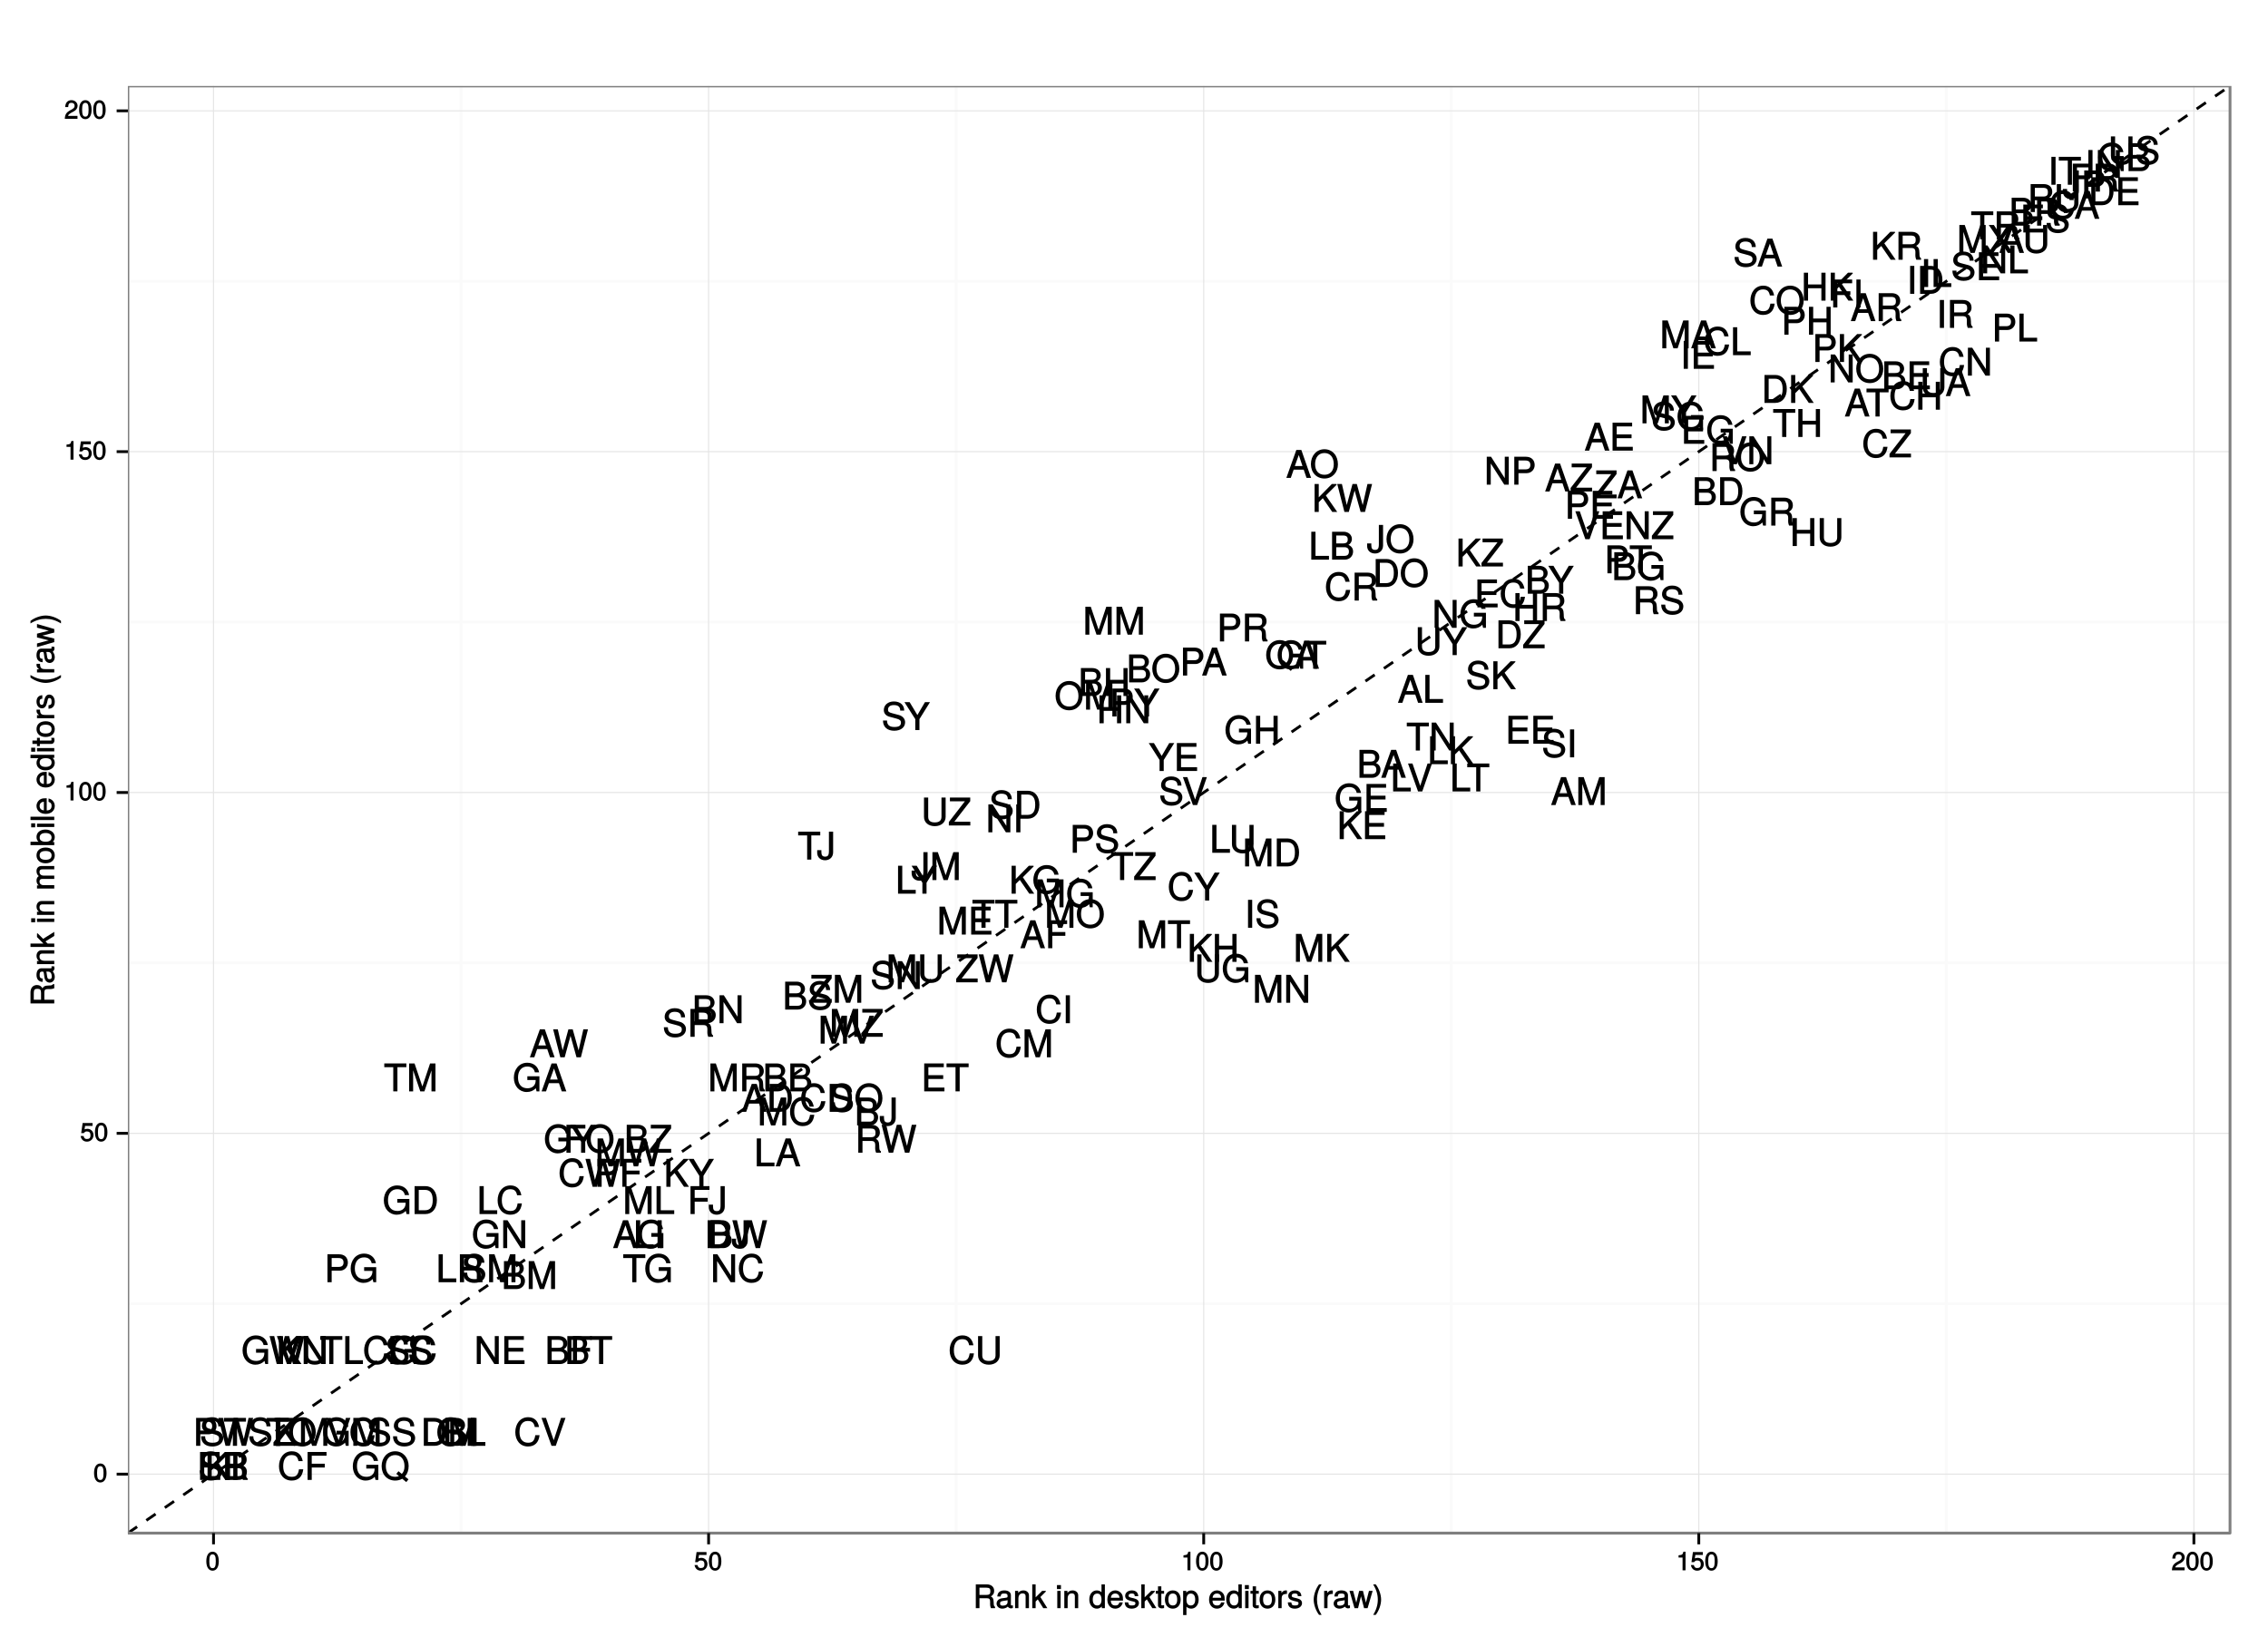 <?xml version="1.0" encoding="UTF-8"?>
<svg xmlns="http://www.w3.org/2000/svg" xmlns:xlink="http://www.w3.org/1999/xlink" width="860pt" height="621pt" viewBox="0 0 860 621" version="1.1">
<defs>
<g>
<symbol overflow="visible" id="glyph0-0">
<path style="stroke:none;" d=""/>
</symbol>
<symbol overflow="visible" id="glyph0-1">
<path style="stroke:none;" d="M 9.375 -0.125 L 5.719 -10.594 L 3.828 -10.594 L 0.047 0 L 1.734 0 L 2.812 -3.109 L 6.625 -3.109 L 7.688 0 L 9.438 0 Z M 6.344 -4.484 L 3.25 -4.484 L 4.891 -9.047 L 4.625 -9.047 L 6.156 -4.484 Z M 6.344 -4.484 "/>
</symbol>
<symbol overflow="visible" id="glyph0-2">
<path style="stroke:none;" d="M 9.578 -5.297 C 9.578 -8.5 7.859 -10.594 5.25 -10.594 L 1.125 -10.594 L 1.125 0 L 5.25 0 C 7.844 0 9.578 -2.078 9.578 -5.297 Z M 8 -5.281 C 8 -2.672 7.062 -1.438 5.016 -1.438 L 2.703 -1.438 L 2.703 -9.172 L 5.016 -9.172 C 7.062 -9.172 8 -7.922 8 -5.281 Z M 8 -5.281 "/>
</symbol>
<symbol overflow="visible" id="glyph0-3">
<path style="stroke:none;" d="M 8.812 -0.125 L 8.812 -1.438 L 2.719 -1.438 L 2.719 -4.703 L 8.344 -4.703 L 8.344 -6.141 L 2.719 -6.141 L 2.719 -9.172 L 8.562 -9.172 L 8.562 -10.594 L 1.141 -10.594 L 1.141 0 L 8.812 0 Z M 8.812 -0.125 "/>
</symbol>
<symbol overflow="visible" id="glyph0-4">
<path style="stroke:none;" d="M 8.328 -9.297 L 8.328 -10.594 L 1.141 -10.594 L 1.141 0 L 2.719 0 L 2.719 -4.703 L 7.656 -4.703 L 7.656 -6.141 L 2.719 -6.141 L 2.719 -9.172 L 8.328 -9.172 Z M 8.328 -9.297 "/>
</symbol>
<symbol overflow="visible" id="glyph0-5">
<path style="stroke:none;" d="M 10.172 -0.125 L 10.172 -5.719 L 5.594 -5.719 L 5.594 -4.297 L 8.75 -4.297 L 8.75 -4.141 C 8.75 -2.297 7.531 -1.172 5.641 -1.172 C 3.297 -1.172 2.062 -2.734 2.062 -5.25 C 2.062 -7.797 3.391 -9.422 5.562 -9.422 C 7.141 -9.422 8.141 -8.656 8.453 -7.203 L 10.062 -7.203 C 9.672 -9.422 7.953 -10.859 5.578 -10.859 C 2.422 -10.859 0.484 -8.281 0.484 -5.188 C 0.484 -2.016 2.562 0.25 5.359 0.25 C 6.766 0.25 7.969 -0.266 8.797 -1.203 L 9.094 0 L 10.172 0 Z M 10.172 -0.125 "/>
</symbol>
<symbol overflow="visible" id="glyph0-6">
<path style="stroke:none;" d="M 7.688 -0.125 L 7.688 -1.438 L 2.578 -1.438 L 2.578 -10.594 L 0.984 -10.594 L 0.984 0 L 7.688 0 Z M 7.688 -0.125 "/>
</symbol>
<symbol overflow="visible" id="glyph0-7">
<path style="stroke:none;" d="M 10.906 -0.125 L 10.906 -10.594 L 8.859 -10.594 L 5.812 -1.453 L 6.078 -1.453 L 2.969 -10.594 L 0.922 -10.594 L 0.922 0 L 2.438 0 L 2.438 -8.781 L 2.172 -8.781 L 5.141 0 L 6.719 0 L 9.672 -8.781 L 9.391 -8.781 L 9.391 0 L 10.906 0 Z M 10.906 -0.125 "/>
</symbol>
<symbol overflow="visible" id="glyph0-8">
<path style="stroke:none;" d="M 10.641 -5.125 C 10.641 -8.453 8.547 -10.859 5.516 -10.859 C 2.547 -10.859 0.391 -8.453 0.391 -5.219 C 0.391 -1.984 2.547 0.25 5.531 0.25 C 8.562 0.25 10.641 -2.094 10.641 -5.125 Z M 9.062 -5.156 C 9.062 -2.672 7.703 -1.172 5.531 -1.172 C 3.328 -1.172 1.984 -2.672 1.984 -5.219 C 1.984 -7.766 3.328 -9.422 5.516 -9.422 C 7.75 -9.422 9.062 -7.766 9.062 -5.156 Z M 9.062 -5.156 "/>
</symbol>
<symbol overflow="visible" id="glyph0-9">
<path style="stroke:none;" d="M 9.75 -0.125 L 9.75 -0.531 C 9.219 -0.891 9.141 -1.156 9.125 -2.531 C 9.094 -4.234 8.719 -4.891 7.594 -5.375 L 7.594 -5.109 C 8.766 -5.672 9.359 -6.516 9.359 -7.688 C 9.359 -9.484 8.109 -10.594 6.078 -10.594 L 1.172 -10.594 L 1.172 0 L 2.766 0 L 2.766 -4.453 L 6.031 -4.453 C 7.203 -4.453 7.609 -4.016 7.594 -2.734 L 7.578 -1.812 C 7.562 -1.172 7.688 -0.547 7.938 0 L 9.75 0 Z M 7.703 -7.516 C 7.703 -6.297 7.234 -5.875 5.828 -5.875 L 2.766 -5.875 L 2.766 -9.172 L 5.828 -9.172 C 7.297 -9.172 7.703 -8.672 7.703 -7.516 Z M 7.703 -7.516 "/>
</symbol>
<symbol overflow="visible" id="glyph0-10">
<path style="stroke:none;" d="M 8.531 -9.297 L 8.531 -10.594 L 0.156 -10.594 L 0.156 -9.172 L 3.562 -9.172 L 3.562 0 L 5.141 0 L 5.141 -9.172 L 8.531 -9.172 Z M 8.531 -9.297 "/>
</symbol>
<symbol overflow="visible" id="glyph0-11">
<path style="stroke:none;" d="M 9.266 -3.281 L 9.266 -10.594 L 7.688 -10.594 L 7.688 -3.281 C 7.688 -1.891 6.812 -1.172 5.156 -1.172 C 3.609 -1.172 2.656 -1.766 2.656 -3.281 L 2.656 -10.594 L 1.062 -10.594 L 1.062 -3.281 C 1.062 -1.172 2.703 0.25 5.156 0.25 C 7.578 0.25 9.266 -1.203 9.266 -3.281 Z M 9.266 -3.281 "/>
</symbol>
<symbol overflow="visible" id="glyph0-12">
<path style="stroke:none;" d="M 13.172 -10.594 L 11.578 -10.594 L 9.656 -2.062 L 9.922 -2.062 L 7.547 -10.594 L 5.906 -10.594 L 3.578 -2.062 L 3.859 -2.062 L 1.891 -10.594 L 0.125 -10.594 L 2.844 0 L 4.5 0 L 6.844 -8.609 L 6.578 -8.609 L 8.984 0 L 10.641 0 L 13.328 -10.594 Z M 13.172 -10.594 "/>
</symbol>
<symbol overflow="visible" id="glyph0-13">
<path style="stroke:none;" d="M 8.391 -0.125 L 8.391 -1.438 L 2.328 -1.438 L 8.359 -9.219 L 8.359 -10.594 L 0.656 -10.594 L 0.656 -9.172 L 6.328 -9.172 L 0.25 -1.328 L 0.25 0 L 8.391 0 Z M 8.391 -0.125 "/>
</symbol>
<symbol overflow="visible" id="glyph0-14">
<path style="stroke:none;" d="M 8.953 -3.078 C 8.953 -4.328 8.266 -5.219 6.938 -5.719 L 6.938 -5.453 C 7.875 -5.891 8.5 -6.781 8.5 -7.844 C 8.5 -9.344 7.266 -10.594 5.312 -10.594 L 0.984 -10.594 L 0.984 0 L 5.781 0 C 7.641 0 8.953 -1.375 8.953 -3.078 Z M 6.922 -7.656 C 6.922 -6.609 6.453 -6.156 4.984 -6.156 L 2.562 -6.156 L 2.562 -9.172 L 4.984 -9.172 C 6.453 -9.172 6.922 -8.703 6.922 -7.656 Z M 7.375 -3.062 C 7.375 -2.062 6.906 -1.438 5.656 -1.438 L 2.562 -1.438 L 2.562 -4.719 L 5.656 -4.719 C 6.906 -4.719 7.375 -4.062 7.375 -3.062 Z M 7.375 -3.062 "/>
</symbol>
<symbol overflow="visible" id="glyph0-15">
<path style="stroke:none;" d="M 9.25 -0.125 L 9.25 -10.594 L 7.672 -10.594 L 7.672 -6.141 L 2.625 -6.141 L 2.625 -10.594 L 1.031 -10.594 L 1.031 0 L 2.625 0 L 2.625 -4.703 L 7.672 -4.703 L 7.672 0 L 9.25 0 Z M 9.25 -0.125 "/>
</symbol>
<symbol overflow="visible" id="glyph0-16">
<path style="stroke:none;" d="M 2.859 -0.125 L 2.859 -10.594 L 1.281 -10.594 L 1.281 0 L 2.859 0 Z M 2.859 -0.125 "/>
</symbol>
<symbol overflow="visible" id="glyph0-17">
<path style="stroke:none;" d="M 6.172 -2.781 L 6.172 -10.594 L 4.578 -10.594 L 4.578 -3.266 C 4.578 -1.562 4.141 -1.125 3.125 -1.125 C 2.141 -1.125 1.719 -1.641 1.719 -2.844 L 1.719 -3.578 L 0.125 -3.578 L 0.125 -2.609 C 0.125 -0.938 1.312 0.25 3.125 0.25 C 4.922 0.25 6.172 -0.984 6.172 -2.781 Z M 6.172 -2.781 "/>
</symbol>
<symbol overflow="visible" id="glyph0-18">
<path style="stroke:none;" d="M 9.281 -0.125 L 9.281 -10.594 L 7.766 -10.594 L 7.766 -2.016 L 8 -2.109 L 2.562 -10.594 L 0.938 -10.594 L 0.938 0 L 2.453 0 L 2.453 -8.5 L 2.219 -8.406 L 7.594 0 L 9.281 0 Z M 9.281 -0.125 "/>
</symbol>
<symbol overflow="visible" id="glyph0-19">
<path style="stroke:none;" d="M 8.922 -2.969 C 8.922 -4.234 8 -5.312 6.609 -5.703 L 4.016 -6.391 C 2.766 -6.719 2.438 -6.984 2.438 -7.781 C 2.438 -8.828 3.234 -9.484 4.625 -9.484 C 6.266 -9.484 7.062 -8.859 7.062 -7.391 L 8.578 -7.391 C 8.578 -9.531 7.047 -10.859 4.656 -10.859 C 2.391 -10.859 0.844 -9.469 0.844 -7.594 C 0.844 -6.328 1.656 -5.406 3.016 -5.062 L 5.578 -4.375 C 6.891 -4.031 7.344 -3.641 7.344 -2.828 C 7.344 -1.703 6.625 -1.172 4.844 -1.172 C 2.891 -1.172 2.062 -2.016 2.062 -3.625 L 0.531 -3.625 C 0.531 -1.047 2.328 0.25 4.766 0.25 C 7.391 0.25 8.922 -1.125 8.922 -2.969 Z M 8.922 -2.969 "/>
</symbol>
<symbol overflow="visible" id="glyph0-20">
<path style="stroke:none;" d="M 9.375 -10.594 L 7.703 -10.594 L 4.828 -5.703 L 1.891 -10.594 L -0.078 -10.594 L 4.031 -4.156 L 4.031 0 L 5.609 0 L 5.609 -4.156 L 9.609 -10.594 Z M 9.375 -10.594 "/>
</symbol>
<symbol overflow="visible" id="glyph0-21">
<path style="stroke:none;" d="M 9.594 -4.031 L 8.109 -4.031 C 7.781 -1.938 7.094 -1.172 5.359 -1.172 C 3.297 -1.172 2.125 -2.609 2.125 -5.188 C 2.125 -7.844 3.25 -9.422 5.25 -9.422 C 6.859 -9.422 7.562 -8.828 7.922 -7.125 L 9.531 -7.125 C 9.094 -9.531 7.672 -10.859 5.406 -10.859 C 2.266 -10.859 0.531 -8.188 0.531 -5.172 C 0.531 -2.156 2.312 0.25 5.344 0.25 C 7.859 0.25 9.406 -1.203 9.734 -4.031 Z M 9.594 -4.031 "/>
</symbol>
<symbol overflow="visible" id="glyph0-22">
<path style="stroke:none;" d="M 9.141 -10.594 L 7.641 -10.594 L 4.734 -1.719 L 5 -1.719 L 1.922 -10.594 L 0.234 -10.594 L 4.031 0 L 5.641 0 L 9.328 -10.594 Z M 9.141 -10.594 "/>
</symbol>
<symbol overflow="visible" id="glyph0-23">
<path style="stroke:none;" d="M 9.406 -0.234 L 5.25 -6.234 L 9.375 -10.359 L 9.281 -10.594 L 7.531 -10.594 L 2.344 -5.328 L 2.562 -5.234 L 2.562 -10.594 L 0.984 -10.594 L 0.984 0 L 2.562 0 L 2.562 -3.688 L 4.094 -5.219 L 7.688 0 L 9.578 0 Z M 9.406 -0.234 "/>
</symbol>
<symbol overflow="visible" id="glyph0-24">
<path style="stroke:none;" d="M 10.641 -5.25 C 10.641 -8.453 8.5 -10.859 5.531 -10.859 C 2.547 -10.859 0.391 -8.453 0.391 -5.219 C 0.391 -1.984 2.547 0.25 5.531 0.25 C 6.547 0.25 7.484 0 8.203 -0.438 L 9.734 0.828 L 10.578 -0.219 L 9.25 -1.297 C 10.125 -2.25 10.641 -3.609 10.641 -5.25 Z M 9.062 -5.234 C 9.062 -3.891 8.75 -3.031 8.047 -2.266 L 6.781 -3.297 L 5.969 -2.297 L 6.953 -1.453 C 6.609 -1.297 6.141 -1.172 5.516 -1.172 C 3.312 -1.172 1.984 -2.672 1.984 -5.219 C 1.984 -7.766 3.328 -9.422 5.531 -9.422 C 7.719 -9.422 9.062 -7.766 9.062 -5.234 Z M 9.062 -5.234 "/>
</symbol>
<symbol overflow="visible" id="glyph0-25">
<path style="stroke:none;" d="M 8.875 -7.422 C 8.875 -9.375 7.594 -10.594 5.562 -10.594 L 1.141 -10.594 L 1.141 0 L 2.734 0 L 2.734 -4.375 L 5.859 -4.375 C 7.547 -4.375 8.875 -5.719 8.875 -7.422 Z M 7.234 -7.484 C 7.234 -6.344 6.625 -5.812 5.359 -5.812 L 2.734 -5.812 L 2.734 -9.172 L 5.359 -9.172 C 6.625 -9.172 7.234 -8.609 7.234 -7.484 Z M 7.234 -7.484 "/>
</symbol>
<symbol overflow="visible" id="glyph0-26">
<path style="stroke:none;" d="M 9.281 -0.234 L 5.703 -5.422 L 9.281 -10.594 L 7.391 -10.594 L 4.797 -6.656 L 2.203 -10.594 L 0.266 -10.594 L 3.797 -5.422 L 0.047 0 L 1.969 0 L 4.734 -4.188 L 7.5 0 L 9.453 0 Z M 9.281 -0.234 "/>
</symbol>
<symbol overflow="visible" id="glyph1-0">
<path style="stroke:none;" d=""/>
</symbol>
<symbol overflow="visible" id="glyph1-1">
<path style="stroke:none;" d="M 5 -3.391 C 5 -5.75 4.109 -7.062 2.641 -7.062 C 1.172 -7.062 0.266 -5.734 0.266 -3.453 C 0.266 -1.156 1.188 0.141 2.641 0.141 C 4.078 0.141 5 -1.156 5 -3.391 Z M 3.859 -3.469 C 3.859 -1.547 3.562 -0.812 2.625 -0.812 C 1.734 -0.812 1.406 -1.578 1.406 -3.438 C 1.406 -5.312 1.734 -6.047 2.641 -6.047 C 3.547 -6.047 3.859 -5.297 3.859 -3.469 Z M 3.859 -3.469 "/>
</symbol>
<symbol overflow="visible" id="glyph1-2">
<path style="stroke:none;" d="M 5.062 -2.375 C 5.062 -3.719 4.031 -4.734 2.719 -4.734 C 2.25 -4.734 1.75 -4.578 1.656 -4.5 L 1.859 -5.828 L 4.703 -5.828 L 4.703 -6.922 L 0.938 -6.922 L 0.391 -3.094 L 1.375 -3.094 C 1.812 -3.609 2.047 -3.734 2.578 -3.734 C 3.484 -3.734 3.922 -3.266 3.922 -2.266 C 3.922 -1.281 3.484 -0.859 2.578 -0.859 C 1.828 -0.859 1.516 -1.109 1.281 -2 L 0.156 -2 C 0.469 -0.516 1.375 0.141 2.594 0.141 C 3.969 0.141 5.062 -0.938 5.062 -2.375 Z M 5.062 -2.375 "/>
</symbol>
<symbol overflow="visible" id="glyph1-3">
<path style="stroke:none;" d="M 3.469 -0.125 L 3.469 -7.062 L 2.672 -7.062 C 2.328 -5.891 2.281 -5.875 0.828 -5.688 L 0.828 -4.844 L 2.344 -4.844 L 2.344 0 L 3.469 0 Z M 3.469 -0.125 "/>
</symbol>
<symbol overflow="visible" id="glyph1-4">
<path style="stroke:none;" d="M 5.031 -4.938 C 5.031 -6.078 4.016 -7.062 2.719 -7.062 C 1.328 -7.062 0.391 -6.219 0.328 -4.438 L 1.453 -4.438 C 1.531 -5.703 1.859 -6.062 2.703 -6.062 C 3.469 -6.062 3.891 -5.641 3.891 -4.906 C 3.891 -4.375 3.609 -4.016 3.016 -3.672 L 2.125 -3.172 C 0.703 -2.359 0.266 -1.625 0.172 0 L 4.984 0 L 4.984 -1.094 L 1.422 -1.094 C 1.5 -1.516 1.766 -1.781 2.594 -2.281 L 3.562 -2.797 C 4.516 -3.297 5.031 -4.094 5.031 -4.938 Z M 5.031 -4.938 "/>
</symbol>
<symbol overflow="visible" id="glyph2-0">
<path style="stroke:none;" d=""/>
</symbol>
<symbol overflow="visible" id="glyph2-1">
<path style="stroke:none;" d="M 8.281 -0.125 L 8.281 -0.484 C 7.828 -0.797 7.766 -1.016 7.75 -2.172 C 7.734 -3.609 7.375 -4.172 6.438 -4.578 L 6.438 -4.312 C 7.422 -4.797 7.938 -5.547 7.938 -6.547 C 7.938 -8.047 6.859 -9.016 5.141 -9.016 L 0.969 -9.016 L 0.969 0 L 2.359 0 L 2.359 -3.766 L 5.109 -3.766 C 6.094 -3.766 6.422 -3.422 6.406 -2.344 L 6.391 -1.562 C 6.391 -1.016 6.484 -0.484 6.703 0 L 8.281 0 Z M 6.5 -6.391 C 6.5 -5.359 6.125 -5.016 4.938 -5.016 L 2.359 -5.016 L 2.359 -7.766 L 4.938 -7.766 C 6.188 -7.766 6.5 -7.375 6.5 -6.391 Z M 6.5 -6.391 "/>
</symbol>
<symbol overflow="visible" id="glyph2-2">
<path style="stroke:none;" d="M 6.547 -0.156 L 6.547 -1.078 C 6.312 -1.016 6.266 -1.016 6.203 -1.016 C 5.859 -1.016 5.797 -1.062 5.797 -1.375 L 5.797 -4.891 C 5.797 -6 4.844 -6.734 3.297 -6.734 C 1.781 -6.734 0.703 -6.016 0.641 -4.422 L 1.906 -4.422 C 2 -5.328 2.328 -5.547 3.266 -5.547 C 4.156 -5.547 4.531 -5.344 4.531 -4.734 L 4.531 -4.469 C 4.531 -4.062 4.422 -4.016 3.625 -3.906 C 2.203 -3.734 1.984 -3.688 1.609 -3.531 C 0.875 -3.234 0.359 -2.531 0.359 -1.766 C 0.359 -0.625 1.297 0.188 2.562 0.188 C 3.375 0.188 4.25 -0.188 4.625 -0.594 C 4.672 -0.391 5.25 0.078 5.734 0.078 C 5.938 0.078 6.094 0.062 6.547 -0.047 Z M 4.531 -2.297 C 4.531 -1.406 3.75 -0.953 2.781 -0.953 C 2 -0.953 1.688 -1.109 1.688 -1.781 C 1.688 -2.453 1.984 -2.609 3.062 -2.766 C 4.109 -2.906 4.328 -2.953 4.531 -3.031 Z M 4.531 -2.297 "/>
</symbol>
<symbol overflow="visible" id="glyph2-3">
<path style="stroke:none;" d="M 5.969 -0.125 L 5.969 -4.891 C 5.969 -5.922 5.062 -6.734 3.859 -6.734 C 2.922 -6.734 2.203 -6.344 1.656 -5.453 L 1.891 -5.359 L 1.891 -6.547 L 0.703 -6.547 L 0.703 0 L 1.969 0 L 1.969 -3.594 C 1.969 -4.891 2.531 -5.594 3.547 -5.594 C 4.344 -5.594 4.703 -5.25 4.703 -4.484 L 4.703 0 L 5.969 0 Z M 5.969 -0.125 "/>
</symbol>
<symbol overflow="visible" id="glyph2-4">
<path style="stroke:none;" d="M 6.125 -0.234 L 3.625 -4.219 L 5.734 -6.328 L 5.641 -6.547 L 4.297 -6.547 L 1.578 -3.859 L 1.828 -3.75 L 1.828 -9.016 L 0.547 -9.016 L 0.547 0 L 1.828 0 L 1.828 -2.516 L 2.641 -3.328 L 4.719 0 L 6.266 0 Z M 6.125 -0.234 "/>
</symbol>
<symbol overflow="visible" id="glyph2-5">
<path style="stroke:none;" d=""/>
</symbol>
<symbol overflow="visible" id="glyph2-6">
<path style="stroke:none;" d="M 1.969 -0.125 L 1.969 -6.547 L 0.703 -6.547 L 0.703 0 L 1.969 0 Z M 2.094 -7.375 L 2.094 -8.75 L 0.578 -8.75 L 0.578 -7.234 L 2.094 -7.234 Z M 2.094 -7.375 "/>
</symbol>
<symbol overflow="visible" id="glyph2-7">
<path style="stroke:none;" d="M 6.078 -0.125 L 6.078 -9.016 L 4.797 -9.016 L 4.797 -5.625 L 5.047 -5.719 C 4.625 -6.359 3.859 -6.734 3.016 -6.734 C 1.375 -6.734 0.172 -5.344 0.172 -3.344 C 0.172 -1.219 1.359 0.188 3.047 0.188 C 3.906 0.188 4.609 -0.188 5.141 -0.953 L 4.906 -1.062 L 4.906 0 L 6.078 0 Z M 4.797 -3.25 C 4.797 -1.797 4.25 -1.016 3.188 -1.016 C 2.094 -1.016 1.484 -1.812 1.484 -3.281 C 1.484 -4.734 2.094 -5.531 3.188 -5.531 C 4.266 -5.531 4.797 -4.703 4.797 -3.25 Z M 4.797 -3.25 "/>
</symbol>
<symbol overflow="visible" id="glyph2-8">
<path style="stroke:none;" d="M 6.281 -2.984 C 6.281 -3.906 6.219 -4.469 6.031 -4.938 C 5.625 -5.969 4.531 -6.734 3.359 -6.734 C 1.609 -6.734 0.344 -5.297 0.344 -3.234 C 0.344 -1.172 1.578 0.188 3.344 0.188 C 4.781 0.188 5.906 -0.766 6.188 -2.172 L 4.922 -2.172 C 4.594 -1.219 4.172 -1.016 3.375 -1.016 C 2.328 -1.016 1.688 -1.547 1.656 -2.859 L 6.281 -2.859 Z M 5.188 -3.781 C 5.188 -3.781 4.984 -3.922 4.984 -3.938 L 1.688 -3.938 C 1.766 -4.922 2.344 -5.547 3.344 -5.547 C 4.328 -5.547 4.938 -4.859 4.938 -3.875 Z M 5.188 -3.781 "/>
</symbol>
<symbol overflow="visible" id="glyph2-9">
<path style="stroke:none;" d="M 5.641 -1.891 C 5.641 -2.828 4.984 -3.438 3.734 -3.734 L 2.766 -3.953 C 1.953 -4.156 1.734 -4.281 1.734 -4.734 C 1.734 -5.297 2.125 -5.547 2.938 -5.547 C 3.75 -5.547 4.031 -5.328 4.062 -4.531 L 5.391 -4.531 C 5.375 -5.906 4.422 -6.734 2.969 -6.734 C 1.516 -6.734 0.422 -5.844 0.422 -4.688 C 0.422 -3.703 1.062 -3.094 2.562 -2.734 L 3.484 -2.516 C 4.188 -2.344 4.312 -2.266 4.312 -1.812 C 4.312 -1.219 3.875 -1.016 3 -1.016 C 2.094 -1.016 1.734 -1.094 1.578 -2.188 L 0.266 -2.188 C 0.312 -0.594 1.266 0.188 2.922 0.188 C 4.5 0.188 5.641 -0.688 5.641 -1.891 Z M 5.641 -1.891 "/>
</symbol>
<symbol overflow="visible" id="glyph2-10">
<path style="stroke:none;" d="M 3.188 -0.125 L 3.188 -1.156 C 2.922 -1.062 2.766 -1.062 2.562 -1.062 C 2.141 -1.062 2.141 -1.047 2.141 -1.484 L 2.141 -5.469 L 3.188 -5.469 L 3.188 -6.547 L 2.141 -6.547 L 2.141 -8.281 L 0.875 -8.281 L 0.875 -6.547 L 0.031 -6.547 L 0.031 -5.469 L 0.875 -5.469 L 0.875 -1.047 C 0.875 -0.406 1.453 0.078 2.234 0.078 C 2.469 0.078 2.719 0.062 3.188 -0.031 Z M 3.188 -0.125 "/>
</symbol>
<symbol overflow="visible" id="glyph2-11">
<path style="stroke:none;" d="M 6.25 -3.234 C 6.25 -5.406 5.078 -6.734 3.266 -6.734 C 1.5 -6.734 0.281 -5.391 0.281 -3.281 C 0.281 -1.156 1.484 0.188 3.281 0.188 C 5.047 0.188 6.25 -1.156 6.25 -3.234 Z M 4.938 -3.234 C 4.938 -1.766 4.375 -1.016 3.281 -1.016 C 2.156 -1.016 1.609 -1.75 1.609 -3.281 C 1.609 -4.781 2.156 -5.547 3.281 -5.547 C 4.406 -5.547 4.938 -4.797 4.938 -3.234 Z M 4.938 -3.234 "/>
</symbol>
<symbol overflow="visible" id="glyph2-12">
<path style="stroke:none;" d="M 6.406 -3.219 C 6.406 -5.328 5.25 -6.734 3.578 -6.734 C 2.719 -6.734 1.938 -6.312 1.469 -5.562 L 1.703 -5.469 L 1.703 -6.547 L 0.516 -6.547 L 0.516 2.609 L 1.781 2.609 L 1.781 -0.891 L 1.547 -0.797 C 2.078 -0.141 2.766 0.188 3.594 0.188 C 5.203 0.188 6.406 -1.219 6.406 -3.219 Z M 5.094 -3.234 C 5.094 -1.812 4.5 -1.016 3.406 -1.016 C 2.359 -1.016 1.781 -1.75 1.781 -3.234 C 1.781 -4.703 2.359 -5.531 3.406 -5.531 C 4.516 -5.531 5.094 -4.734 5.094 -3.234 Z M 5.094 -3.234 "/>
</symbol>
<symbol overflow="visible" id="glyph2-13">
<path style="stroke:none;" d="M 3.984 -5.547 L 3.984 -6.688 C 3.688 -6.719 3.594 -6.734 3.469 -6.734 C 2.812 -6.734 2.219 -6.312 1.641 -5.375 L 1.891 -5.281 L 1.891 -6.547 L 0.703 -6.547 L 0.703 0 L 1.969 0 L 1.969 -3.391 C 1.969 -4.812 2.297 -5.391 3.984 -5.406 Z M 3.984 -5.547 "/>
</symbol>
<symbol overflow="visible" id="glyph2-14">
<path style="stroke:none;" d="M 3.594 2.312 C 2.531 0.594 1.984 -1.312 1.984 -3.234 C 1.984 -5.141 2.531 -7.078 3.734 -9.016 L 2.766 -9.016 C 1.531 -7.406 0.734 -5.125 0.734 -3.234 C 0.734 -1.344 1.531 0.938 2.766 2.547 L 3.734 2.547 Z M 3.594 2.312 "/>
</symbol>
<symbol overflow="visible" id="glyph2-15">
<path style="stroke:none;" d="M 8.5 -6.547 L 7.266 -6.547 L 5.969 -1.531 L 6.25 -1.531 L 4.984 -6.547 L 3.547 -6.547 L 2.312 -1.531 L 2.594 -1.531 L 1.266 -6.547 L -0.109 -6.547 L 1.781 0 L 3.125 0 L 4.375 -5.062 L 4.094 -5.062 L 5.406 0 L 6.75 0 L 8.656 -6.547 Z M 8.5 -6.547 "/>
</symbol>
<symbol overflow="visible" id="glyph2-16">
<path style="stroke:none;" d="M 3.203 -3.234 C 3.203 -5.125 2.406 -7.406 1.172 -9.016 L 0.203 -9.016 C 1.406 -7.062 1.953 -5.141 1.953 -3.234 C 1.953 -1.312 1.406 0.609 0.203 2.547 L 1.172 2.547 C 2.406 0.938 3.203 -1.344 3.203 -3.234 Z M 3.203 -3.234 "/>
</symbol>
<symbol overflow="visible" id="glyph3-0">
<path style="stroke:none;" d=""/>
</symbol>
<symbol overflow="visible" id="glyph3-1">
<path style="stroke:none;" d="M -0.125 -8.281 L -0.484 -8.281 C -0.797 -7.828 -1.016 -7.766 -2.172 -7.75 C -3.609 -7.734 -4.172 -7.375 -4.578 -6.438 L -4.312 -6.438 C -4.797 -7.422 -5.547 -7.938 -6.547 -7.938 C -8.047 -7.938 -9.016 -6.859 -9.016 -5.141 L -9.016 -0.969 L 0 -0.969 L 0 -2.359 L -3.766 -2.359 L -3.766 -5.109 C -3.766 -6.094 -3.422 -6.422 -2.344 -6.406 L -1.562 -6.391 C -1.016 -6.391 -0.484 -6.484 0 -6.703 L 0 -8.281 Z M -6.391 -6.5 C -5.359 -6.5 -5.016 -6.125 -5.016 -4.938 L -5.016 -2.359 L -7.766 -2.359 L -7.766 -4.938 C -7.766 -6.188 -7.375 -6.5 -6.391 -6.5 Z M -6.391 -6.5 "/>
</symbol>
<symbol overflow="visible" id="glyph3-2">
<path style="stroke:none;" d="M -0.156 -6.547 L -1.078 -6.547 C -1.016 -6.312 -1.016 -6.266 -1.016 -6.203 C -1.016 -5.859 -1.062 -5.797 -1.375 -5.797 L -4.891 -5.797 C -6 -5.797 -6.734 -4.844 -6.734 -3.297 C -6.734 -1.781 -6.016 -0.703 -4.422 -0.641 L -4.422 -1.906 C -5.328 -2 -5.547 -2.328 -5.547 -3.266 C -5.547 -4.156 -5.344 -4.531 -4.734 -4.531 L -4.469 -4.531 C -4.062 -4.531 -4.016 -4.422 -3.906 -3.625 C -3.734 -2.203 -3.688 -1.984 -3.531 -1.609 C -3.234 -0.875 -2.531 -0.359 -1.766 -0.359 C -0.625 -0.359 0.188 -1.297 0.188 -2.562 C 0.188 -3.375 -0.188 -4.25 -0.594 -4.625 C -0.391 -4.672 0.078 -5.25 0.078 -5.734 C 0.078 -5.938 0.062 -6.094 -0.047 -6.547 Z M -2.297 -4.531 C -1.406 -4.531 -0.953 -3.75 -0.953 -2.781 C -0.953 -2 -1.109 -1.688 -1.781 -1.688 C -2.453 -1.688 -2.609 -1.984 -2.766 -3.062 C -2.906 -4.109 -2.953 -4.328 -3.031 -4.531 Z M -2.297 -4.531 "/>
</symbol>
<symbol overflow="visible" id="glyph3-3">
<path style="stroke:none;" d="M -0.125 -5.969 L -4.891 -5.969 C -5.922 -5.969 -6.734 -5.062 -6.734 -3.859 C -6.734 -2.922 -6.344 -2.203 -5.453 -1.656 L -5.359 -1.891 L -6.547 -1.891 L -6.547 -0.703 L 0 -0.703 L 0 -1.969 L -3.594 -1.969 C -4.891 -1.969 -5.594 -2.531 -5.594 -3.547 C -5.594 -4.344 -5.25 -4.703 -4.484 -4.703 L 0 -4.703 L 0 -5.969 Z M -0.125 -5.969 "/>
</symbol>
<symbol overflow="visible" id="glyph3-4">
<path style="stroke:none;" d="M -0.234 -6.125 L -4.219 -3.625 L -6.328 -5.734 L -6.547 -5.641 L -6.547 -4.297 L -3.859 -1.578 L -3.75 -1.828 L -9.016 -1.828 L -9.016 -0.547 L 0 -0.547 L 0 -1.828 L -2.516 -1.828 L -3.328 -2.641 L 0 -4.719 L 0 -6.266 Z M -0.234 -6.125 "/>
</symbol>
<symbol overflow="visible" id="glyph3-5">
<path style="stroke:none;" d=""/>
</symbol>
<symbol overflow="visible" id="glyph3-6">
<path style="stroke:none;" d="M -0.125 -1.969 L -6.547 -1.969 L -6.547 -0.703 L 0 -0.703 L 0 -1.969 Z M -7.375 -2.094 L -8.75 -2.094 L -8.75 -0.578 L -7.234 -0.578 L -7.234 -2.094 Z M -7.375 -2.094 "/>
</symbol>
<symbol overflow="visible" id="glyph3-7">
<path style="stroke:none;" d="M -0.125 -9.25 L -4.844 -9.25 C -5.969 -9.25 -6.734 -8.5 -6.734 -7.312 C -6.734 -6.484 -6.438 -5.875 -5.875 -5.406 C -6.406 -5.109 -6.734 -4.516 -6.734 -3.703 C -6.734 -2.859 -6.391 -2.203 -5.625 -1.656 L -5.531 -1.891 L -6.547 -1.891 L -6.547 -0.703 L 0 -0.703 L 0 -1.984 L -4.078 -1.984 C -4.984 -1.984 -5.594 -2.516 -5.594 -3.328 C -5.594 -4.062 -5.266 -4.344 -4.469 -4.344 L 0 -4.344 L 0 -5.609 L -4.078 -5.609 C -4.984 -5.609 -5.594 -6.156 -5.594 -6.969 C -5.594 -7.703 -5.25 -7.984 -4.469 -7.984 L 0 -7.984 L 0 -9.25 Z M -0.125 -9.25 "/>
</symbol>
<symbol overflow="visible" id="glyph3-8">
<path style="stroke:none;" d="M -3.234 -6.25 C -5.406 -6.25 -6.734 -5.078 -6.734 -3.266 C -6.734 -1.5 -5.391 -0.281 -3.281 -0.281 C -1.156 -0.281 0.188 -1.484 0.188 -3.281 C 0.188 -5.047 -1.156 -6.25 -3.234 -6.25 Z M -3.234 -4.938 C -1.766 -4.938 -1.016 -4.375 -1.016 -3.281 C -1.016 -2.156 -1.75 -1.609 -3.281 -1.609 C -4.781 -1.609 -5.547 -2.156 -5.547 -3.281 C -5.547 -4.406 -4.797 -4.938 -3.234 -4.938 Z M -3.234 -4.938 "/>
</symbol>
<symbol overflow="visible" id="glyph3-9">
<path style="stroke:none;" d="M -3.344 -6.406 C -5.391 -6.406 -6.734 -5.25 -6.734 -3.594 C -6.734 -2.719 -6.375 -2 -5.656 -1.531 L -5.562 -1.781 L -9.016 -1.781 L -9.016 -0.5 L 0 -0.5 L 0 -1.688 L -1.031 -1.688 L -0.938 -1.438 C -0.203 -1.922 0.188 -2.656 0.188 -3.547 C 0.188 -5.203 -1.312 -6.406 -3.344 -6.406 Z M -3.281 -5.094 C -1.859 -5.094 -1.016 -4.484 -1.016 -3.391 C -1.016 -2.344 -1.844 -1.781 -3.281 -1.781 C -4.75 -1.781 -5.578 -2.344 -5.531 -3.391 C -5.531 -4.516 -4.688 -5.094 -3.281 -5.094 Z M -3.281 -5.094 "/>
</symbol>
<symbol overflow="visible" id="glyph3-10">
<path style="stroke:none;" d="M -0.125 -1.938 L -9.016 -1.938 L -9.016 -0.672 L 0 -0.672 L 0 -1.938 Z M -0.125 -1.938 "/>
</symbol>
<symbol overflow="visible" id="glyph3-11">
<path style="stroke:none;" d="M -2.984 -6.281 C -3.906 -6.281 -4.469 -6.219 -4.938 -6.031 C -5.969 -5.625 -6.734 -4.531 -6.734 -3.359 C -6.734 -1.609 -5.297 -0.344 -3.234 -0.344 C -1.172 -0.344 0.188 -1.578 0.188 -3.344 C 0.188 -4.781 -0.766 -5.906 -2.172 -6.188 L -2.172 -4.922 C -1.219 -4.594 -1.016 -4.172 -1.016 -3.375 C -1.016 -2.328 -1.547 -1.688 -2.859 -1.656 L -2.859 -6.281 Z M -3.781 -5.188 C -3.781 -5.188 -3.922 -4.984 -3.938 -4.984 L -3.938 -1.688 C -4.922 -1.766 -5.547 -2.344 -5.547 -3.344 C -5.547 -4.328 -4.859 -4.938 -3.875 -4.938 Z M -3.781 -5.188 "/>
</symbol>
<symbol overflow="visible" id="glyph3-12">
<path style="stroke:none;" d="M -0.125 -6.078 L -9.016 -6.078 L -9.016 -4.797 L -5.625 -4.797 L -5.719 -5.047 C -6.359 -4.625 -6.734 -3.859 -6.734 -3.016 C -6.734 -1.375 -5.344 -0.172 -3.344 -0.172 C -1.219 -0.172 0.188 -1.359 0.188 -3.047 C 0.188 -3.906 -0.188 -4.609 -0.953 -5.141 L -1.062 -4.906 L 0 -4.906 L 0 -6.078 Z M -3.25 -4.797 C -1.797 -4.797 -1.016 -4.25 -1.016 -3.188 C -1.016 -2.094 -1.812 -1.484 -3.281 -1.484 C -4.734 -1.484 -5.531 -2.094 -5.531 -3.188 C -5.531 -4.266 -4.703 -4.797 -3.25 -4.797 Z M -3.25 -4.797 "/>
</symbol>
<symbol overflow="visible" id="glyph3-13">
<path style="stroke:none;" d="M -0.125 -3.188 L -1.156 -3.188 C -1.062 -2.922 -1.062 -2.766 -1.062 -2.562 C -1.062 -2.141 -1.047 -2.141 -1.484 -2.141 L -5.469 -2.141 L -5.469 -3.188 L -6.547 -3.188 L -6.547 -2.141 L -8.281 -2.141 L -8.281 -0.875 L -6.547 -0.875 L -6.547 -0.031 L -5.469 -0.031 L -5.469 -0.875 L -1.047 -0.875 C -0.406 -0.875 0.078 -1.453 0.078 -2.234 C 0.078 -2.469 0.062 -2.719 -0.031 -3.188 Z M -0.125 -3.188 "/>
</symbol>
<symbol overflow="visible" id="glyph3-14">
<path style="stroke:none;" d="M -5.547 -3.984 L -6.688 -3.984 C -6.719 -3.688 -6.734 -3.594 -6.734 -3.469 C -6.734 -2.812 -6.312 -2.219 -5.375 -1.641 L -5.281 -1.891 L -6.547 -1.891 L -6.547 -0.703 L 0 -0.703 L 0 -1.969 L -3.391 -1.969 C -4.812 -1.969 -5.391 -2.297 -5.406 -3.984 Z M -5.547 -3.984 "/>
</symbol>
<symbol overflow="visible" id="glyph3-15">
<path style="stroke:none;" d="M -1.891 -5.641 C -2.828 -5.641 -3.438 -4.984 -3.734 -3.734 L -3.953 -2.766 C -4.156 -1.953 -4.281 -1.734 -4.734 -1.734 C -5.297 -1.734 -5.547 -2.125 -5.547 -2.938 C -5.547 -3.75 -5.328 -4.031 -4.531 -4.062 L -4.531 -5.391 C -5.906 -5.375 -6.734 -4.422 -6.734 -2.969 C -6.734 -1.516 -5.844 -0.422 -4.688 -0.422 C -3.703 -0.422 -3.094 -1.062 -2.734 -2.562 L -2.516 -3.484 C -2.344 -4.188 -2.266 -4.312 -1.812 -4.312 C -1.219 -4.312 -1.016 -3.875 -1.016 -3 C -1.016 -2.094 -1.094 -1.734 -2.188 -1.578 L -2.188 -0.266 C -0.594 -0.312 0.188 -1.266 0.188 -2.922 C 0.188 -4.5 -0.688 -5.641 -1.891 -5.641 Z M -1.891 -5.641 "/>
</symbol>
<symbol overflow="visible" id="glyph3-16">
<path style="stroke:none;" d="M 2.312 -3.594 C 0.594 -2.531 -1.312 -1.984 -3.234 -1.984 C -5.141 -1.984 -7.078 -2.531 -9.016 -3.734 L -9.016 -2.766 C -7.406 -1.531 -5.125 -0.734 -3.234 -0.734 C -1.344 -0.734 0.938 -1.531 2.547 -2.766 L 2.547 -3.734 Z M 2.312 -3.594 "/>
</symbol>
<symbol overflow="visible" id="glyph3-17">
<path style="stroke:none;" d="M -6.547 -8.5 L -6.547 -7.266 L -1.531 -5.969 L -1.531 -6.25 L -6.547 -4.984 L -6.547 -3.547 L -1.531 -2.312 L -1.531 -2.594 L -6.547 -1.266 L -6.547 0.109 L 0 -1.781 L 0 -3.125 L -5.062 -4.375 L -5.062 -4.094 L 0 -5.406 L 0 -6.75 L -6.547 -8.656 Z M -6.547 -8.5 "/>
</symbol>
<symbol overflow="visible" id="glyph3-18">
<path style="stroke:none;" d="M -3.234 -3.203 C -5.125 -3.203 -7.406 -2.406 -9.016 -1.172 L -9.016 -0.203 C -7.062 -1.406 -5.141 -1.953 -3.234 -1.953 C -1.312 -1.953 0.609 -1.406 2.547 -0.203 L 2.547 -1.172 C 0.938 -2.406 -1.344 -3.203 -3.234 -3.203 Z M -3.234 -3.203 "/>
</symbol>
</g>
<clipPath id="clip1">
  <path d="M 48.488 32.602 L 846 32.602 L 846 582 L 48.488 582 Z M 48.488 32.602 "/>
</clipPath>
<clipPath id="clip2">
  <path d="M 48.488 493 L 846.602 493 L 846.602 496 L 48.488 496 Z M 48.488 493 "/>
</clipPath>
<clipPath id="clip3">
  <path d="M 48.488 364 L 846.602 364 L 846.602 366 L 48.488 366 Z M 48.488 364 "/>
</clipPath>
<clipPath id="clip4">
  <path d="M 48.488 235 L 846.602 235 L 846.602 237 L 48.488 237 Z M 48.488 235 "/>
</clipPath>
<clipPath id="clip5">
  <path d="M 48.488 106 L 846.602 106 L 846.602 108 L 48.488 108 Z M 48.488 106 "/>
</clipPath>
<clipPath id="clip6">
  <path d="M 174 32.602 L 176 32.602 L 176 582.516 L 174 582.516 Z M 174 32.602 "/>
</clipPath>
<clipPath id="clip7">
  <path d="M 362 32.602 L 364 32.602 L 364 582.516 L 362 582.516 Z M 362 32.602 "/>
</clipPath>
<clipPath id="clip8">
  <path d="M 549 32.602 L 551 32.602 L 551 582.516 L 549 582.516 Z M 549 32.602 "/>
</clipPath>
<clipPath id="clip9">
  <path d="M 737 32.602 L 739 32.602 L 739 582.516 L 737 582.516 Z M 737 32.602 "/>
</clipPath>
<clipPath id="clip10">
  <path d="M 48.488 558 L 846 558 L 846 560 L 48.488 560 Z M 48.488 558 "/>
</clipPath>
<clipPath id="clip11">
  <path d="M 48.488 429 L 846 429 L 846 431 L 48.488 431 Z M 48.488 429 "/>
</clipPath>
<clipPath id="clip12">
  <path d="M 48.488 300 L 846 300 L 846 301 L 48.488 301 Z M 48.488 300 "/>
</clipPath>
<clipPath id="clip13">
  <path d="M 48.488 171 L 846 171 L 846 172 L 48.488 172 Z M 48.488 171 "/>
</clipPath>
<clipPath id="clip14">
  <path d="M 48.488 41 L 846 41 L 846 43 L 48.488 43 Z M 48.488 41 "/>
</clipPath>
<clipPath id="clip15">
  <path d="M 80 32.602 L 82 32.602 L 82 582 L 80 582 Z M 80 32.602 "/>
</clipPath>
<clipPath id="clip16">
  <path d="M 268 32.602 L 269 32.602 L 269 582 L 268 582 Z M 268 32.602 "/>
</clipPath>
<clipPath id="clip17">
  <path d="M 456 32.602 L 457 32.602 L 457 582 L 456 582 Z M 456 32.602 "/>
</clipPath>
<clipPath id="clip18">
  <path d="M 643 32.602 L 645 32.602 L 645 582 L 643 582 Z M 643 32.602 "/>
</clipPath>
<clipPath id="clip19">
  <path d="M 831 32.602 L 833 32.602 L 833 582 L 831 582 Z M 831 32.602 "/>
</clipPath>
<clipPath id="clip20">
  <path d="M 48.488 32.602 L 846.602 32.602 L 846.602 582.516 L 48.488 582.516 Z M 48.488 32.602 "/>
</clipPath>
</defs>
<g id="surface687">
<rect x="0" y="0" width="860" height="621" style="fill:rgb(100%,100%,100%);fill-opacity:1;stroke:none;"/>
<rect x="0" y="0" width="860" height="621" style="fill:rgb(100%,100%,100%);fill-opacity:1;stroke:none;"/>
<path style="fill:none;stroke-width:1.063;stroke-linecap:round;stroke-linejoin:round;stroke:rgb(100%,100%,100%);stroke-opacity:1;stroke-miterlimit:10;" d="M 0 621 L 860 621 L 860 0 L 0 0 Z M 0 621 "/>
<g clip-path="url(#clip1)" clip-rule="nonzero">
<path style=" stroke:none;fill-rule:nonzero;fill:rgb(100%,100%,100%);fill-opacity:1;" d="M 48.488 581.512 L 845.602 581.512 L 845.602 32.598 L 48.488 32.598 Z M 48.488 581.512 "/>
</g>
<g clip-path="url(#clip2)" clip-rule="nonzero">
<path style="fill:none;stroke-width:1.063;stroke-linecap:butt;stroke-linejoin:round;stroke:rgb(98.039%,98.039%,98.039%);stroke-opacity:1;stroke-miterlimit:10;" d="M 48.488 494.508 L 845.602 494.508 "/>
</g>
<g clip-path="url(#clip3)" clip-rule="nonzero">
<path style="fill:none;stroke-width:1.063;stroke-linecap:butt;stroke-linejoin:round;stroke:rgb(98.039%,98.039%,98.039%);stroke-opacity:1;stroke-miterlimit:10;" d="M 48.488 365.23 L 845.602 365.23 "/>
</g>
<g clip-path="url(#clip4)" clip-rule="nonzero">
<path style="fill:none;stroke-width:1.063;stroke-linecap:butt;stroke-linejoin:round;stroke:rgb(98.039%,98.039%,98.039%);stroke-opacity:1;stroke-miterlimit:10;" d="M 48.488 235.953 L 845.602 235.953 "/>
</g>
<g clip-path="url(#clip5)" clip-rule="nonzero">
<path style="fill:none;stroke-width:1.063;stroke-linecap:butt;stroke-linejoin:round;stroke:rgb(98.039%,98.039%,98.039%);stroke-opacity:1;stroke-miterlimit:10;" d="M 48.488 106.676 L 845.602 106.676 "/>
</g>
<g clip-path="url(#clip6)" clip-rule="nonzero">
<path style="fill:none;stroke-width:1.063;stroke-linecap:butt;stroke-linejoin:round;stroke:rgb(98.039%,98.039%,98.039%);stroke-opacity:1;stroke-miterlimit:10;" d="M 174.832 581.512 L 174.832 32.602 "/>
</g>
<g clip-path="url(#clip7)" clip-rule="nonzero">
<path style="fill:none;stroke-width:1.063;stroke-linecap:butt;stroke-linejoin:round;stroke:rgb(98.039%,98.039%,98.039%);stroke-opacity:1;stroke-miterlimit:10;" d="M 362.562 581.512 L 362.562 32.602 "/>
</g>
<g clip-path="url(#clip8)" clip-rule="nonzero">
<path style="fill:none;stroke-width:1.063;stroke-linecap:butt;stroke-linejoin:round;stroke:rgb(98.039%,98.039%,98.039%);stroke-opacity:1;stroke-miterlimit:10;" d="M 550.297 581.512 L 550.297 32.602 "/>
</g>
<g clip-path="url(#clip9)" clip-rule="nonzero">
<path style="fill:none;stroke-width:1.063;stroke-linecap:butt;stroke-linejoin:round;stroke:rgb(98.039%,98.039%,98.039%);stroke-opacity:1;stroke-miterlimit:10;" d="M 738.027 581.512 L 738.027 32.602 "/>
</g>
<g clip-path="url(#clip10)" clip-rule="nonzero">
<path style="fill:none;stroke-width:0.425;stroke-linecap:butt;stroke-linejoin:round;stroke:rgb(89.804%,89.804%,89.804%);stroke-opacity:1;stroke-miterlimit:10;" d="M 48.488 559.148 L 845.602 559.148 "/>
</g>
<g clip-path="url(#clip11)" clip-rule="nonzero">
<path style="fill:none;stroke-width:0.425;stroke-linecap:butt;stroke-linejoin:round;stroke:rgb(89.804%,89.804%,89.804%);stroke-opacity:1;stroke-miterlimit:10;" d="M 48.488 429.871 L 845.602 429.871 "/>
</g>
<g clip-path="url(#clip12)" clip-rule="nonzero">
<path style="fill:none;stroke-width:0.425;stroke-linecap:butt;stroke-linejoin:round;stroke:rgb(89.804%,89.804%,89.804%);stroke-opacity:1;stroke-miterlimit:10;" d="M 48.488 300.594 L 845.602 300.594 "/>
</g>
<g clip-path="url(#clip13)" clip-rule="nonzero">
<path style="fill:none;stroke-width:0.425;stroke-linecap:butt;stroke-linejoin:round;stroke:rgb(89.804%,89.804%,89.804%);stroke-opacity:1;stroke-miterlimit:10;" d="M 48.488 171.316 L 845.602 171.316 "/>
</g>
<g clip-path="url(#clip14)" clip-rule="nonzero">
<path style="fill:none;stroke-width:0.425;stroke-linecap:butt;stroke-linejoin:round;stroke:rgb(89.804%,89.804%,89.804%);stroke-opacity:1;stroke-miterlimit:10;" d="M 48.488 42.039 L 845.602 42.039 "/>
</g>
<g clip-path="url(#clip15)" clip-rule="nonzero">
<path style="fill:none;stroke-width:0.425;stroke-linecap:butt;stroke-linejoin:round;stroke:rgb(89.804%,89.804%,89.804%);stroke-opacity:1;stroke-miterlimit:10;" d="M 80.965 581.512 L 80.965 32.602 "/>
</g>
<g clip-path="url(#clip16)" clip-rule="nonzero">
<path style="fill:none;stroke-width:0.425;stroke-linecap:butt;stroke-linejoin:round;stroke:rgb(89.804%,89.804%,89.804%);stroke-opacity:1;stroke-miterlimit:10;" d="M 268.695 581.512 L 268.695 32.602 "/>
</g>
<g clip-path="url(#clip17)" clip-rule="nonzero">
<path style="fill:none;stroke-width:0.425;stroke-linecap:butt;stroke-linejoin:round;stroke:rgb(89.804%,89.804%,89.804%);stroke-opacity:1;stroke-miterlimit:10;" d="M 456.43 581.512 L 456.43 32.602 "/>
</g>
<g clip-path="url(#clip18)" clip-rule="nonzero">
<path style="fill:none;stroke-width:0.425;stroke-linecap:butt;stroke-linejoin:round;stroke:rgb(89.804%,89.804%,89.804%);stroke-opacity:1;stroke-miterlimit:10;" d="M 644.164 581.512 L 644.164 32.602 "/>
</g>
<g clip-path="url(#clip19)" clip-rule="nonzero">
<path style="fill:none;stroke-width:0.425;stroke-linecap:butt;stroke-linejoin:round;stroke:rgb(89.804%,89.804%,89.804%);stroke-opacity:1;stroke-miterlimit:10;" d="M 831.895 581.512 L 831.895 32.602 "/>
</g>
<g style="fill:rgb(0%,0%,0%);fill-opacity:1;">
  <use xlink:href="#glyph0-1" x="281.227" y="421.712"/>
  <use xlink:href="#glyph0-2" x="290.679" y="421.712"/>
</g>
<g style="fill:rgb(0%,0%,0%);fill-opacity:1;">
  <use xlink:href="#glyph0-1" x="600.871" y="170.915"/>
  <use xlink:href="#glyph0-3" x="610.323" y="170.915"/>
</g>
<g style="fill:rgb(0%,0%,0%);fill-opacity:1;">
  <use xlink:href="#glyph0-1" x="386.855" y="359.661"/>
  <use xlink:href="#glyph0-4" x="396.308" y="359.661"/>
</g>
<g style="fill:rgb(0%,0%,0%);fill-opacity:1;">
  <use xlink:href="#glyph0-1" x="232.414" y="473.423"/>
  <use xlink:href="#glyph0-5" x="241.371" y="473.423"/>
</g>
<g style="fill:rgb(0%,0%,0%);fill-opacity:1;">
  <use xlink:href="#glyph0-1" x="530.031" y="266.579"/>
  <use xlink:href="#glyph0-6" x="539.483" y="266.579"/>
</g>
<g style="fill:rgb(0%,0%,0%);fill-opacity:1;">
  <use xlink:href="#glyph0-1" x="588.105" y="305.364"/>
  <use xlink:href="#glyph0-7" x="597.558" y="305.364"/>
</g>
<g style="fill:rgb(0%,0%,0%);fill-opacity:1;">
  <use xlink:href="#glyph0-1" x="487.73" y="181.255"/>
  <use xlink:href="#glyph0-8" x="496.688" y="181.255"/>
</g>
<g style="fill:rgb(0%,0%,0%);fill-opacity:1;">
  <use xlink:href="#glyph0-1" x="701.746" y="121.79"/>
  <use xlink:href="#glyph0-9" x="711.198" y="121.79"/>
</g>
<g style="fill:rgb(0%,0%,0%);fill-opacity:1;">
  <use xlink:href="#glyph0-1" x="699.492" y="157.985"/>
  <use xlink:href="#glyph0-10" x="707.599" y="157.985"/>
</g>
<g style="fill:rgb(0%,0%,0%);fill-opacity:1;">
  <use xlink:href="#glyph0-1" x="758.066" y="95.935"/>
  <use xlink:href="#glyph0-11" x="767.023" y="95.935"/>
</g>
<g style="fill:rgb(0%,0%,0%);fill-opacity:1;">
  <use xlink:href="#glyph0-1" x="200.879" y="401.028"/>
  <use xlink:href="#glyph0-12" x="209.623" y="401.028"/>
</g>
<g style="fill:rgb(0%,0%,0%);fill-opacity:1;">
  <use xlink:href="#glyph0-1" x="585.852" y="186.427"/>
  <use xlink:href="#glyph0-13" x="595.304" y="186.427"/>
</g>
<g style="fill:rgb(0%,0%,0%);fill-opacity:1;">
  <use xlink:href="#glyph0-14" x="514.516" y="295.021"/>
  <use xlink:href="#glyph0-1" x="523.685" y="295.021"/>
</g>
<g style="fill:rgb(0%,0%,0%);fill-opacity:1;">
  <use xlink:href="#glyph0-14" x="289.234" y="413.958"/>
  <use xlink:href="#glyph0-14" x="298.687" y="413.958"/>
</g>
<g style="fill:rgb(0%,0%,0%);fill-opacity:1;">
  <use xlink:href="#glyph0-14" x="641.672" y="191.599"/>
  <use xlink:href="#glyph0-2" x="651.124" y="191.599"/>
</g>
<g style="fill:rgb(0%,0%,0%);fill-opacity:1;">
  <use xlink:href="#glyph0-14" x="713.512" y="147.646"/>
  <use xlink:href="#glyph0-3" x="722.964" y="147.646"/>
</g>
<g style="fill:rgb(0%,0%,0%);fill-opacity:1;">
  <use xlink:href="#glyph0-14" x="206.633" y="517.38"/>
  <use xlink:href="#glyph0-4" x="216.085" y="517.38"/>
</g>
<g style="fill:rgb(0%,0%,0%);fill-opacity:1;">
  <use xlink:href="#glyph0-14" x="611.137" y="220.04"/>
  <use xlink:href="#glyph0-5" x="620.589" y="220.04"/>
</g>
<g style="fill:rgb(0%,0%,0%);fill-opacity:1;">
  <use xlink:href="#glyph0-14" x="408.883" y="263.993"/>
  <use xlink:href="#glyph0-15" x="418.335" y="263.993"/>
</g>
<g style="fill:rgb(0%,0%,0%);fill-opacity:1;">
  <use xlink:href="#glyph0-14" x="167.832" y="548.407"/>
  <use xlink:href="#glyph0-16" x="177.284" y="548.407"/>
</g>
<g style="fill:rgb(0%,0%,0%);fill-opacity:1;">
  <use xlink:href="#glyph0-14" x="324.027" y="426.884"/>
  <use xlink:href="#glyph0-17" x="333.479" y="426.884"/>
</g>
<g style="fill:rgb(0%,0%,0%);fill-opacity:1;">
  <use xlink:href="#glyph0-14" x="190.113" y="488.938"/>
  <use xlink:href="#glyph0-7" x="199.565" y="488.938"/>
</g>
<g style="fill:rgb(0%,0%,0%);fill-opacity:1;">
  <use xlink:href="#glyph0-14" x="262.453" y="388.103"/>
  <use xlink:href="#glyph0-18" x="271.905" y="388.103"/>
</g>
<g style="fill:rgb(0%,0%,0%);fill-opacity:1;">
  <use xlink:href="#glyph0-14" x="427.156" y="258.825"/>
  <use xlink:href="#glyph0-8" x="436.538" y="258.825"/>
</g>
<g style="fill:rgb(0%,0%,0%);fill-opacity:1;">
  <use xlink:href="#glyph0-14" x="761.82" y="85.591"/>
  <use xlink:href="#glyph0-9" x="771.272" y="85.591"/>
</g>
<g style="fill:rgb(0%,0%,0%);fill-opacity:1;">
  <use xlink:href="#glyph0-14" x="296.742" y="382.931"/>
  <use xlink:href="#glyph0-19" x="306.194" y="382.931"/>
</g>
<g style="fill:rgb(0%,0%,0%);fill-opacity:1;">
  <use xlink:href="#glyph0-14" x="214.141" y="517.38"/>
  <use xlink:href="#glyph0-10" x="223.593" y="517.38"/>
</g>
<g style="fill:rgb(0%,0%,0%);fill-opacity:1;">
  <use xlink:href="#glyph0-14" x="268.461" y="473.423"/>
  <use xlink:href="#glyph0-12" x="277.56" y="473.423"/>
</g>
<g style="fill:rgb(0%,0%,0%);fill-opacity:1;">
  <use xlink:href="#glyph0-14" x="578.344" y="225.212"/>
  <use xlink:href="#glyph0-20" x="587.159" y="225.212"/>
</g>
<g style="fill:rgb(0%,0%,0%);fill-opacity:1;">
  <use xlink:href="#glyph0-14" x="236.668" y="437.228"/>
  <use xlink:href="#glyph0-13" x="246.12" y="437.228"/>
</g>
<g style="fill:rgb(0%,0%,0%);fill-opacity:1;">
  <use xlink:href="#glyph0-21" x="776.84" y="83.005"/>
  <use xlink:href="#glyph0-1" x="786.647" y="83.005"/>
</g>
<g style="fill:rgb(0%,0%,0%);fill-opacity:1;">
  <use xlink:href="#glyph0-21" x="303.254" y="421.712"/>
  <use xlink:href="#glyph0-2" x="313.486" y="421.712"/>
</g>
<g style="fill:rgb(0%,0%,0%);fill-opacity:1;">
  <use xlink:href="#glyph0-21" x="105.258" y="561.333"/>
  <use xlink:href="#glyph0-4" x="115.49" y="561.333"/>
</g>
<g style="fill:rgb(0%,0%,0%);fill-opacity:1;">
  <use xlink:href="#glyph0-21" x="137.547" y="517.38"/>
  <use xlink:href="#glyph0-5" x="147.779" y="517.38"/>
</g>
<g style="fill:rgb(0%,0%,0%);fill-opacity:1;">
  <use xlink:href="#glyph0-21" x="716.266" y="155.399"/>
  <use xlink:href="#glyph0-15" x="726.356" y="155.399"/>
</g>
<g style="fill:rgb(0%,0%,0%);fill-opacity:1;">
  <use xlink:href="#glyph0-21" x="392.609" y="388.103"/>
  <use xlink:href="#glyph0-16" x="402.842" y="388.103"/>
</g>
<g style="fill:rgb(0%,0%,0%);fill-opacity:1;">
  <use xlink:href="#glyph0-21" x="645.926" y="134.716"/>
  <use xlink:href="#glyph0-6" x="656.158" y="134.716"/>
</g>
<g style="fill:rgb(0%,0%,0%);fill-opacity:1;">
  <use xlink:href="#glyph0-21" x="377.348" y="401.028"/>
  <use xlink:href="#glyph0-7" x="387.58" y="401.028"/>
</g>
<g style="fill:rgb(0%,0%,0%);fill-opacity:1;">
  <use xlink:href="#glyph0-21" x="735.039" y="142.474"/>
  <use xlink:href="#glyph0-18" x="745.271" y="142.474"/>
</g>
<g style="fill:rgb(0%,0%,0%);fill-opacity:1;">
  <use xlink:href="#glyph0-21" x="663.199" y="119.204"/>
  <use xlink:href="#glyph0-8" x="673.29" y="119.204"/>
</g>
<g style="fill:rgb(0%,0%,0%);fill-opacity:1;">
  <use xlink:href="#glyph0-21" x="502.25" y="227.798"/>
  <use xlink:href="#glyph0-9" x="512.482" y="227.798"/>
</g>
<g style="fill:rgb(0%,0%,0%);fill-opacity:1;">
  <use xlink:href="#glyph0-21" x="359.574" y="517.38"/>
  <use xlink:href="#glyph0-11" x="369.807" y="517.38"/>
</g>
<g style="fill:rgb(0%,0%,0%);fill-opacity:1;">
  <use xlink:href="#glyph0-21" x="194.867" y="548.407"/>
  <use xlink:href="#glyph0-22" x="205.1" y="548.407"/>
</g>
<g style="fill:rgb(0%,0%,0%);fill-opacity:1;">
  <use xlink:href="#glyph0-21" x="211.641" y="450.153"/>
  <use xlink:href="#glyph0-12" x="221.873" y="450.153"/>
</g>
<g style="fill:rgb(0%,0%,0%);fill-opacity:1;">
  <use xlink:href="#glyph0-21" x="442.676" y="341.56"/>
  <use xlink:href="#glyph0-20" x="452.908" y="341.56"/>
</g>
<g style="fill:rgb(0%,0%,0%);fill-opacity:1;">
  <use xlink:href="#glyph0-21" x="706" y="173.501"/>
  <use xlink:href="#glyph0-13" x="716.232" y="173.501"/>
</g>
<g style="fill:rgb(0%,0%,0%);fill-opacity:1;">
  <use xlink:href="#glyph0-2" x="791.859" y="77.833"/>
  <use xlink:href="#glyph0-3" x="802.092" y="77.833"/>
</g>
<g style="fill:rgb(0%,0%,0%);fill-opacity:1;">
  <use xlink:href="#glyph0-2" x="267.207" y="473.423"/>
  <use xlink:href="#glyph0-17" x="277.369" y="473.423"/>
</g>
<g style="fill:rgb(0%,0%,0%);fill-opacity:1;">
  <use xlink:href="#glyph0-2" x="667.953" y="152.817"/>
  <use xlink:href="#glyph0-23" x="678.186" y="152.817"/>
</g>
<g style="fill:rgb(0%,0%,0%);fill-opacity:1;">
  <use xlink:href="#glyph0-2" x="159.574" y="548.407"/>
  <use xlink:href="#glyph0-7" x="169.807" y="548.407"/>
</g>
<g style="fill:rgb(0%,0%,0%);fill-opacity:1;">
  <use xlink:href="#glyph0-2" x="520.523" y="222.626"/>
  <use xlink:href="#glyph0-8" x="530.756" y="222.626"/>
</g>
<g style="fill:rgb(0%,0%,0%);fill-opacity:1;">
  <use xlink:href="#glyph0-2" x="567.078" y="245.896"/>
  <use xlink:href="#glyph0-13" x="577.311" y="245.896"/>
</g>
<g style="fill:rgb(0%,0%,0%);fill-opacity:1;">
  <use xlink:href="#glyph0-3" x="559.07" y="230.384"/>
  <use xlink:href="#glyph0-21" x="568.522" y="230.384"/>
</g>
<g style="fill:rgb(0%,0%,0%);fill-opacity:1;">
  <use xlink:href="#glyph0-3" x="570.832" y="282.095"/>
  <use xlink:href="#glyph0-3" x="580.284" y="282.095"/>
</g>
<g style="fill:rgb(0%,0%,0%);fill-opacity:1;">
  <use xlink:href="#glyph0-3" x="637.418" y="168.329"/>
  <use xlink:href="#glyph0-5" x="646.87" y="168.329"/>
</g>
<g style="fill:rgb(0%,0%,0%);fill-opacity:1;">
  <use xlink:href="#glyph0-3" x="74.719" y="561.333"/>
  <use xlink:href="#glyph0-9" x="84.171" y="561.333"/>
</g>
<g style="fill:rgb(0%,0%,0%);fill-opacity:1;">
  <use xlink:href="#glyph0-3" x="766.074" y="88.177"/>
  <use xlink:href="#glyph0-19" x="775.526" y="88.177"/>
</g>
<g style="fill:rgb(0%,0%,0%);fill-opacity:1;">
  <use xlink:href="#glyph0-3" x="349.309" y="413.958"/>
  <use xlink:href="#glyph0-10" x="358.761" y="413.958"/>
</g>
<g style="fill:rgb(0%,0%,0%);fill-opacity:1;">
  <use xlink:href="#glyph0-4" x="693.984" y="116.618"/>
  <use xlink:href="#glyph0-16" x="702.644" y="116.618"/>
</g>
<g style="fill:rgb(0%,0%,0%);fill-opacity:1;">
  <use xlink:href="#glyph0-4" x="260.695" y="460.497"/>
  <use xlink:href="#glyph0-17" x="268.646" y="460.497"/>
</g>
<g style="fill:rgb(0%,0%,0%);fill-opacity:1;">
  <use xlink:href="#glyph0-4" x="213.641" y="437.228"/>
  <use xlink:href="#glyph0-8" x="222.017" y="437.228"/>
</g>
<g style="fill:rgb(0%,0%,0%);fill-opacity:1;">
  <use xlink:href="#glyph0-4" x="784.848" y="72.665"/>
  <use xlink:href="#glyph0-9" x="793.507" y="72.665"/>
</g>
<g style="fill:rgb(0%,0%,0%);fill-opacity:1;">
  <use xlink:href="#glyph0-5" x="194.367" y="413.958"/>
  <use xlink:href="#glyph0-1" x="205.322" y="413.958"/>
</g>
<g style="fill:rgb(0%,0%,0%);fill-opacity:1;">
  <use xlink:href="#glyph0-5" x="795.113" y="64.907"/>
  <use xlink:href="#glyph0-14" x="806.139" y="64.907"/>
</g>
<g style="fill:rgb(0%,0%,0%);fill-opacity:1;">
  <use xlink:href="#glyph0-5" x="145.059" y="460.497"/>
  <use xlink:href="#glyph0-2" x="156.084" y="460.497"/>
</g>
<g style="fill:rgb(0%,0%,0%);fill-opacity:1;">
  <use xlink:href="#glyph0-5" x="506.004" y="307.95"/>
  <use xlink:href="#glyph0-3" x="517.029" y="307.95"/>
</g>
<g style="fill:rgb(0%,0%,0%);fill-opacity:1;">
  <use xlink:href="#glyph0-5" x="464.203" y="282.095"/>
  <use xlink:href="#glyph0-15" x="475.229" y="282.095"/>
</g>
<g style="fill:rgb(0%,0%,0%);fill-opacity:1;">
  <use xlink:href="#glyph0-5" x="165.332" y="548.407"/>
  <use xlink:href="#glyph0-6" x="176.357" y="548.407"/>
</g>
<g style="fill:rgb(0%,0%,0%);fill-opacity:1;">
  <use xlink:href="#glyph0-5" x="122.031" y="548.407"/>
  <use xlink:href="#glyph0-7" x="133.057" y="548.407"/>
</g>
<g style="fill:rgb(0%,0%,0%);fill-opacity:1;">
  <use xlink:href="#glyph0-5" x="178.848" y="473.423"/>
  <use xlink:href="#glyph0-18" x="189.873" y="473.423"/>
</g>
<g style="fill:rgb(0%,0%,0%);fill-opacity:1;">
  <use xlink:href="#glyph0-5" x="133.293" y="561.333"/>
  <use xlink:href="#glyph0-24" x="144.318" y="561.333"/>
</g>
<g style="fill:rgb(0%,0%,0%);fill-opacity:1;">
  <use xlink:href="#glyph0-5" x="659.445" y="199.356"/>
  <use xlink:href="#glyph0-9" x="670.471" y="199.356"/>
</g>
<g style="fill:rgb(0%,0%,0%);fill-opacity:1;">
  <use xlink:href="#glyph0-5" x="483.977" y="253.653"/>
  <use xlink:href="#glyph0-10" x="494.365" y="253.653"/>
</g>
<g style="fill:rgb(0%,0%,0%);fill-opacity:1;">
  <use xlink:href="#glyph0-5" x="91.492" y="517.38"/>
  <use xlink:href="#glyph0-12" x="102.093" y="517.38"/>
</g>
<g style="fill:rgb(0%,0%,0%);fill-opacity:1;">
  <use xlink:href="#glyph0-5" x="206.133" y="437.228"/>
  <use xlink:href="#glyph0-20" x="216.309" y="437.228"/>
</g>
<g style="fill:rgb(0%,0%,0%);fill-opacity:1;">
  <use xlink:href="#glyph0-15" x="682.973" y="114.032"/>
  <use xlink:href="#glyph0-23" x="693.205" y="114.032"/>
</g>
<g style="fill:rgb(0%,0%,0%);fill-opacity:1;">
  <use xlink:href="#glyph0-15" x="415.895" y="274.337"/>
  <use xlink:href="#glyph0-18" x="426.127" y="274.337"/>
</g>
<g style="fill:rgb(0%,0%,0%);fill-opacity:1;">
  <use xlink:href="#glyph0-15" x="573.59" y="235.552"/>
  <use xlink:href="#glyph0-9" x="583.822" y="235.552"/>
</g>
<g style="fill:rgb(0%,0%,0%);fill-opacity:1;">
  <use xlink:href="#glyph0-15" x="678.719" y="207.11"/>
  <use xlink:href="#glyph0-11" x="688.951" y="207.11"/>
</g>
<g style="fill:rgb(0%,0%,0%);fill-opacity:1;">
  <use xlink:href="#glyph0-16" x="723.02" y="111.446"/>
  <use xlink:href="#glyph0-2" x="726.959" y="111.446"/>
</g>
<g style="fill:rgb(0%,0%,0%);fill-opacity:1;">
  <use xlink:href="#glyph0-16" x="637.164" y="139.888"/>
  <use xlink:href="#glyph0-3" x="641.104" y="139.888"/>
</g>
<g style="fill:rgb(0%,0%,0%);fill-opacity:1;">
  <use xlink:href="#glyph0-16" x="728.273" y="108.86"/>
  <use xlink:href="#glyph0-6" x="732.213" y="108.86"/>
</g>
<g style="fill:rgb(0%,0%,0%);fill-opacity:1;">
  <use xlink:href="#glyph0-16" x="790.605" y="67.493"/>
  <use xlink:href="#glyph0-18" x="794.545" y="67.493"/>
</g>
<g style="fill:rgb(0%,0%,0%);fill-opacity:1;">
  <use xlink:href="#glyph0-16" x="734.285" y="124.376"/>
  <use xlink:href="#glyph0-9" x="738.225" y="124.376"/>
</g>
<g style="fill:rgb(0%,0%,0%);fill-opacity:1;">
  <use xlink:href="#glyph0-16" x="471.957" y="351.903"/>
  <use xlink:href="#glyph0-19" x="475.896" y="351.903"/>
</g>
<g style="fill:rgb(0%,0%,0%);fill-opacity:1;">
  <use xlink:href="#glyph0-16" x="776.586" y="70.079"/>
  <use xlink:href="#glyph0-10" x="780.525" y="70.079"/>
</g>
<g style="fill:rgb(0%,0%,0%);fill-opacity:1;">
  <use xlink:href="#glyph0-17" x="345.555" y="333.806"/>
  <use xlink:href="#glyph0-7" x="352.641" y="333.806"/>
</g>
<g style="fill:rgb(0%,0%,0%);fill-opacity:1;">
  <use xlink:href="#glyph0-17" x="518.27" y="209.696"/>
  <use xlink:href="#glyph0-8" x="525.355" y="209.696"/>
</g>
<g style="fill:rgb(0%,0%,0%);fill-opacity:1;">
  <use xlink:href="#glyph0-17" x="782.094" y="75.247"/>
  <use xlink:href="#glyph0-25" x="789.18" y="75.247"/>
</g>
<g style="fill:rgb(0%,0%,0%);fill-opacity:1;">
  <use xlink:href="#glyph0-23" x="507.004" y="318.29"/>
  <use xlink:href="#glyph0-3" x="516.456" y="318.29"/>
</g>
<g style="fill:rgb(0%,0%,0%);fill-opacity:1;">
  <use xlink:href="#glyph0-23" x="382.602" y="338.974"/>
  <use xlink:href="#glyph0-5" x="391.346" y="338.974"/>
</g>
<g style="fill:rgb(0%,0%,0%);fill-opacity:1;">
  <use xlink:href="#glyph0-23" x="450.184" y="364.833"/>
  <use xlink:href="#glyph0-15" x="459.636" y="364.833"/>
</g>
<g style="fill:rgb(0%,0%,0%);fill-opacity:1;">
  <use xlink:href="#glyph0-23" x="77.719" y="561.333"/>
  <use xlink:href="#glyph0-16" x="87.171" y="561.333"/>
</g>
<g style="fill:rgb(0%,0%,0%);fill-opacity:1;">
  <use xlink:href="#glyph0-23" x="103.758" y="548.407"/>
  <use xlink:href="#glyph0-7" x="113.21" y="548.407"/>
</g>
<g style="fill:rgb(0%,0%,0%);fill-opacity:1;">
  <use xlink:href="#glyph0-23" x="104.758" y="517.38"/>
  <use xlink:href="#glyph0-18" x="114.21" y="517.38"/>
</g>
<g style="fill:rgb(0%,0%,0%);fill-opacity:1;">
  <use xlink:href="#glyph0-23" x="709.254" y="98.521"/>
  <use xlink:href="#glyph0-9" x="718.706" y="98.521"/>
</g>
<g style="fill:rgb(0%,0%,0%);fill-opacity:1;">
  <use xlink:href="#glyph0-23" x="497.496" y="194.185"/>
  <use xlink:href="#glyph0-12" x="506.948" y="194.185"/>
</g>
<g style="fill:rgb(0%,0%,0%);fill-opacity:1;">
  <use xlink:href="#glyph0-23" x="251.688" y="450.153"/>
  <use xlink:href="#glyph0-20" x="261.14" y="450.153"/>
</g>
<g style="fill:rgb(0%,0%,0%);fill-opacity:1;">
  <use xlink:href="#glyph0-23" x="552.059" y="214.868"/>
  <use xlink:href="#glyph0-13" x="561.511" y="214.868"/>
</g>
<g style="fill:rgb(0%,0%,0%);fill-opacity:1;">
  <use xlink:href="#glyph0-6" x="285.98" y="442.399"/>
  <use xlink:href="#glyph0-1" x="294.072" y="442.399"/>
</g>
<g style="fill:rgb(0%,0%,0%);fill-opacity:1;">
  <use xlink:href="#glyph0-6" x="496.242" y="212.282"/>
  <use xlink:href="#glyph0-14" x="504.122" y="212.282"/>
</g>
<g style="fill:rgb(0%,0%,0%);fill-opacity:1;">
  <use xlink:href="#glyph0-6" x="180.848" y="460.497"/>
  <use xlink:href="#glyph0-21" x="188.161" y="460.497"/>
</g>
<g style="fill:rgb(0%,0%,0%);fill-opacity:1;">
  <use xlink:href="#glyph0-6" x="240.168" y="473.423"/>
  <use xlink:href="#glyph0-16" x="248.048" y="473.423"/>
</g>
<g style="fill:rgb(0%,0%,0%);fill-opacity:1;">
  <use xlink:href="#glyph0-6" x="541.297" y="289.849"/>
  <use xlink:href="#glyph0-23" x="549.177" y="289.849"/>
</g>
<g style="fill:rgb(0%,0%,0%);fill-opacity:1;">
  <use xlink:href="#glyph0-6" x="165.332" y="486.353"/>
  <use xlink:href="#glyph0-9" x="173.212" y="486.353"/>
</g>
<g style="fill:rgb(0%,0%,0%);fill-opacity:1;">
  <use xlink:href="#glyph0-6" x="147.059" y="517.38"/>
  <use xlink:href="#glyph0-19" x="154.655" y="517.38"/>
</g>
<g style="fill:rgb(0%,0%,0%);fill-opacity:1;">
  <use xlink:href="#glyph0-6" x="549.805" y="300.192"/>
  <use xlink:href="#glyph0-10" x="556.197" y="300.192"/>
</g>
<g style="fill:rgb(0%,0%,0%);fill-opacity:1;">
  <use xlink:href="#glyph0-6" x="458.695" y="323.462"/>
  <use xlink:href="#glyph0-11" x="466.08" y="323.462"/>
</g>
<g style="fill:rgb(0%,0%,0%);fill-opacity:1;">
  <use xlink:href="#glyph0-6" x="527.277" y="300.192"/>
  <use xlink:href="#glyph0-22" x="533.67" y="300.192"/>
</g>
<g style="fill:rgb(0%,0%,0%);fill-opacity:1;">
  <use xlink:href="#glyph0-6" x="339.547" y="338.974"/>
  <use xlink:href="#glyph0-20" x="345.727" y="338.974"/>
</g>
<g style="fill:rgb(0%,0%,0%);fill-opacity:1;">
  <use xlink:href="#glyph0-7" x="629.406" y="132.13"/>
  <use xlink:href="#glyph0-1" x="641.211" y="132.13"/>
</g>
<g style="fill:rgb(0%,0%,0%);fill-opacity:1;">
  <use xlink:href="#glyph0-7" x="287.234" y="426.884"/>
  <use xlink:href="#glyph0-21" x="299.039" y="426.884"/>
</g>
<g style="fill:rgb(0%,0%,0%);fill-opacity:1;">
  <use xlink:href="#glyph0-7" x="471.211" y="328.634"/>
  <use xlink:href="#glyph0-2" x="483.016" y="328.634"/>
</g>
<g style="fill:rgb(0%,0%,0%);fill-opacity:1;">
  <use xlink:href="#glyph0-7" x="355.316" y="354.489"/>
  <use xlink:href="#glyph0-3" x="367.121" y="354.489"/>
</g>
<g style="fill:rgb(0%,0%,0%);fill-opacity:1;">
  <use xlink:href="#glyph0-7" x="392.363" y="344.146"/>
  <use xlink:href="#glyph0-5" x="404.168" y="344.146"/>
</g>
<g style="fill:rgb(0%,0%,0%);fill-opacity:1;">
  <use xlink:href="#glyph0-7" x="490.484" y="364.833"/>
  <use xlink:href="#glyph0-23" x="502.289" y="364.833"/>
</g>
<g style="fill:rgb(0%,0%,0%);fill-opacity:1;">
  <use xlink:href="#glyph0-7" x="236.168" y="460.497"/>
  <use xlink:href="#glyph0-6" x="247.973" y="460.497"/>
</g>
<g style="fill:rgb(0%,0%,0%);fill-opacity:1;">
  <use xlink:href="#glyph0-7" x="410.637" y="240.724"/>
  <use xlink:href="#glyph0-7" x="422.441" y="240.724"/>
</g>
<g style="fill:rgb(0%,0%,0%);fill-opacity:1;">
  <use xlink:href="#glyph0-7" x="474.969" y="380.345"/>
  <use xlink:href="#glyph0-18" x="486.773" y="380.345"/>
</g>
<g style="fill:rgb(0%,0%,0%);fill-opacity:1;">
  <use xlink:href="#glyph0-7" x="396.121" y="351.903"/>
  <use xlink:href="#glyph0-8" x="407.926" y="351.903"/>
</g>
<g style="fill:rgb(0%,0%,0%);fill-opacity:1;">
  <use xlink:href="#glyph0-7" x="268.461" y="413.958"/>
  <use xlink:href="#glyph0-9" x="280.266" y="413.958"/>
</g>
<g style="fill:rgb(0%,0%,0%);fill-opacity:1;">
  <use xlink:href="#glyph0-7" x="430.91" y="359.661"/>
  <use xlink:href="#glyph0-10" x="442.715" y="359.661"/>
</g>
<g style="fill:rgb(0%,0%,0%);fill-opacity:1;">
  <use xlink:href="#glyph0-7" x="336.047" y="372.587"/>
  <use xlink:href="#glyph0-11" x="347.852" y="372.587"/>
</g>
<g style="fill:rgb(0%,0%,0%);fill-opacity:1;">
  <use xlink:href="#glyph0-7" x="310.262" y="395.856"/>
  <use xlink:href="#glyph0-22" x="322.066" y="395.856"/>
</g>
<g style="fill:rgb(0%,0%,0%);fill-opacity:1;">
  <use xlink:href="#glyph0-7" x="225.66" y="442.399"/>
  <use xlink:href="#glyph0-12" x="237.465" y="442.399"/>
</g>
<g style="fill:rgb(0%,0%,0%);fill-opacity:1;">
  <use xlink:href="#glyph0-7" x="742.047" y="95.935"/>
  <use xlink:href="#glyph0-26" x="753.852" y="95.935"/>
</g>
<g style="fill:rgb(0%,0%,0%);fill-opacity:1;">
  <use xlink:href="#glyph0-7" x="621.898" y="160.571"/>
  <use xlink:href="#glyph0-20" x="633.703" y="160.571"/>
</g>
<g style="fill:rgb(0%,0%,0%);fill-opacity:1;">
  <use xlink:href="#glyph0-7" x="314.516" y="393.271"/>
  <use xlink:href="#glyph0-13" x="326.32" y="393.271"/>
</g>
<g style="fill:rgb(0%,0%,0%);fill-opacity:1;">
  <use xlink:href="#glyph0-18" x="269.461" y="486.353"/>
  <use xlink:href="#glyph0-21" x="279.623" y="486.353"/>
</g>
<g style="fill:rgb(0%,0%,0%);fill-opacity:1;">
  <use xlink:href="#glyph0-18" x="179.848" y="517.38"/>
  <use xlink:href="#glyph0-3" x="190.08" y="517.38"/>
</g>
<g style="fill:rgb(0%,0%,0%);fill-opacity:1;">
  <use xlink:href="#glyph0-18" x="543.051" y="238.138"/>
  <use xlink:href="#glyph0-5" x="553.283" y="238.138"/>
</g>
<g style="fill:rgb(0%,0%,0%);fill-opacity:1;">
  <use xlink:href="#glyph0-18" x="373.836" y="315.704"/>
  <use xlink:href="#glyph0-16" x="384.068" y="315.704"/>
</g>
<g style="fill:rgb(0%,0%,0%);fill-opacity:1;">
  <use xlink:href="#glyph0-18" x="751.059" y="103.688"/>
  <use xlink:href="#glyph0-6" x="761.291" y="103.688"/>
</g>
<g style="fill:rgb(0%,0%,0%);fill-opacity:1;">
  <use xlink:href="#glyph0-18" x="693.238" y="145.06"/>
  <use xlink:href="#glyph0-8" x="703.471" y="145.06"/>
</g>
<g style="fill:rgb(0%,0%,0%);fill-opacity:1;">
  <use xlink:href="#glyph0-18" x="562.824" y="183.841"/>
  <use xlink:href="#glyph0-25" x="573.057" y="183.841"/>
</g>
<g style="fill:rgb(0%,0%,0%);fill-opacity:1;">
  <use xlink:href="#glyph0-18" x="615.891" y="204.528"/>
  <use xlink:href="#glyph0-13" x="626.123" y="204.528"/>
</g>
<g style="fill:rgb(0%,0%,0%);fill-opacity:1;">
  <use xlink:href="#glyph0-8" x="399.875" y="269.165"/>
  <use xlink:href="#glyph0-7" x="410.9" y="269.165"/>
</g>
<g style="fill:rgb(0%,0%,0%);fill-opacity:1;">
  <use xlink:href="#glyph0-25" x="447.43" y="256.239"/>
  <use xlink:href="#glyph0-1" x="455.749" y="256.239"/>
</g>
<g style="fill:rgb(0%,0%,0%);fill-opacity:1;">
  <use xlink:href="#glyph0-25" x="593.363" y="196.771"/>
  <use xlink:href="#glyph0-3" x="602.815" y="196.771"/>
</g>
<g style="fill:rgb(0%,0%,0%);fill-opacity:1;">
  <use xlink:href="#glyph0-25" x="225.406" y="450.153"/>
  <use xlink:href="#glyph0-4" x="234.858" y="450.153"/>
</g>
<g style="fill:rgb(0%,0%,0%);fill-opacity:1;">
  <use xlink:href="#glyph0-25" x="123.031" y="486.353"/>
  <use xlink:href="#glyph0-5" x="132.483" y="486.353"/>
</g>
<g style="fill:rgb(0%,0%,0%);fill-opacity:1;">
  <use xlink:href="#glyph0-25" x="675.465" y="126.962"/>
  <use xlink:href="#glyph0-15" x="684.917" y="126.962"/>
</g>
<g style="fill:rgb(0%,0%,0%);fill-opacity:1;">
  <use xlink:href="#glyph0-25" x="687.227" y="137.302"/>
  <use xlink:href="#glyph0-23" x="696.679" y="137.302"/>
</g>
<g style="fill:rgb(0%,0%,0%);fill-opacity:1;">
  <use xlink:href="#glyph0-25" x="755.312" y="129.544"/>
  <use xlink:href="#glyph0-6" x="764.765" y="129.544"/>
</g>
<g style="fill:rgb(0%,0%,0%);fill-opacity:1;">
  <use xlink:href="#glyph0-25" x="461.449" y="243.31"/>
  <use xlink:href="#glyph0-9" x="470.901" y="243.31"/>
</g>
<g style="fill:rgb(0%,0%,0%);fill-opacity:1;">
  <use xlink:href="#glyph0-25" x="405.629" y="323.462"/>
  <use xlink:href="#glyph0-19" x="415.081" y="323.462"/>
</g>
<g style="fill:rgb(0%,0%,0%);fill-opacity:1;">
  <use xlink:href="#glyph0-25" x="608.379" y="217.454"/>
  <use xlink:href="#glyph0-10" x="617.831" y="217.454"/>
</g>
<g style="fill:rgb(0%,0%,0%);fill-opacity:1;">
  <use xlink:href="#glyph0-25" x="73.219" y="548.407"/>
  <use xlink:href="#glyph0-12" x="82.671" y="548.407"/>
</g>
<g style="fill:rgb(0%,0%,0%);fill-opacity:1;">
  <use xlink:href="#glyph0-25" x="420.648" y="271.751"/>
  <use xlink:href="#glyph0-20" x="430.101" y="271.751"/>
</g>
<g style="fill:rgb(0%,0%,0%);fill-opacity:1;">
  <use xlink:href="#glyph0-24" x="479.723" y="253.653"/>
  <use xlink:href="#glyph0-1" x="490.748" y="253.653"/>
</g>
<g style="fill:rgb(0%,0%,0%);fill-opacity:1;">
  <use xlink:href="#glyph0-9" x="648.18" y="178.673"/>
  <use xlink:href="#glyph0-8" x="658.2" y="178.673"/>
</g>
<g style="fill:rgb(0%,0%,0%);fill-opacity:1;">
  <use xlink:href="#glyph0-9" x="619.145" y="232.966"/>
  <use xlink:href="#glyph0-19" x="629.377" y="232.966"/>
</g>
<g style="fill:rgb(0%,0%,0%);fill-opacity:1;">
  <use xlink:href="#glyph0-9" x="768.832" y="80.419"/>
  <use xlink:href="#glyph0-11" x="778.853" y="80.419"/>
</g>
<g style="fill:rgb(0%,0%,0%);fill-opacity:1;">
  <use xlink:href="#glyph0-9" x="324.281" y="437.228"/>
  <use xlink:href="#glyph0-12" x="334.16" y="437.228"/>
</g>
<g style="fill:rgb(0%,0%,0%);fill-opacity:1;">
  <use xlink:href="#glyph0-19" x="657.191" y="101.103"/>
  <use xlink:href="#glyph0-1" x="666.36" y="101.103"/>
</g>
<g style="fill:rgb(0%,0%,0%);fill-opacity:1;">
  <use xlink:href="#glyph0-19" x="75.219" y="561.333"/>
  <use xlink:href="#glyph0-14" x="84.671" y="561.333"/>
</g>
<g style="fill:rgb(0%,0%,0%);fill-opacity:1;">
  <use xlink:href="#glyph0-19" x="146.059" y="517.38"/>
  <use xlink:href="#glyph0-21" x="155.511" y="517.38"/>
</g>
<g style="fill:rgb(0%,0%,0%);fill-opacity:1;">
  <use xlink:href="#glyph0-19" x="375.09" y="310.536"/>
  <use xlink:href="#glyph0-2" x="384.542" y="310.536"/>
</g>
<g style="fill:rgb(0%,0%,0%);fill-opacity:1;">
  <use xlink:href="#glyph0-19" x="739.793" y="106.274"/>
  <use xlink:href="#glyph0-3" x="749.245" y="106.274"/>
</g>
<g style="fill:rgb(0%,0%,0%);fill-opacity:1;">
  <use xlink:href="#glyph0-19" x="626.152" y="163.157"/>
  <use xlink:href="#glyph0-5" x="635.604" y="163.157"/>
</g>
<g style="fill:rgb(0%,0%,0%);fill-opacity:1;">
  <use xlink:href="#glyph0-19" x="584.598" y="287.263"/>
  <use xlink:href="#glyph0-16" x="594.05" y="287.263"/>
</g>
<g style="fill:rgb(0%,0%,0%);fill-opacity:1;">
  <use xlink:href="#glyph0-19" x="555.816" y="261.407"/>
  <use xlink:href="#glyph0-23" x="565.269" y="261.407"/>
</g>
<g style="fill:rgb(0%,0%,0%);fill-opacity:1;">
  <use xlink:href="#glyph0-19" x="175.094" y="486.353"/>
  <use xlink:href="#glyph0-7" x="184.546" y="486.353"/>
</g>
<g style="fill:rgb(0%,0%,0%);fill-opacity:1;">
  <use xlink:href="#glyph0-19" x="330.035" y="375.173"/>
  <use xlink:href="#glyph0-18" x="339.487" y="375.173"/>
</g>
<g style="fill:rgb(0%,0%,0%);fill-opacity:1;">
  <use xlink:href="#glyph0-19" x="314.516" y="421.712"/>
  <use xlink:href="#glyph0-8" x="323.968" y="421.712"/>
</g>
<g style="fill:rgb(0%,0%,0%);fill-opacity:1;">
  <use xlink:href="#glyph0-19" x="251.188" y="393.271"/>
  <use xlink:href="#glyph0-9" x="260.64" y="393.271"/>
</g>
<g style="fill:rgb(0%,0%,0%);fill-opacity:1;">
  <use xlink:href="#glyph0-19" x="139.047" y="548.407"/>
  <use xlink:href="#glyph0-19" x="148.499" y="548.407"/>
</g>
<g style="fill:rgb(0%,0%,0%);fill-opacity:1;">
  <use xlink:href="#glyph0-19" x="75.719" y="548.407"/>
  <use xlink:href="#glyph0-10" x="84.746" y="548.407"/>
</g>
<g style="fill:rgb(0%,0%,0%);fill-opacity:1;">
  <use xlink:href="#glyph0-19" x="439.422" y="305.364"/>
  <use xlink:href="#glyph0-22" x="448.308" y="305.364"/>
</g>
<g style="fill:rgb(0%,0%,0%);fill-opacity:1;">
  <use xlink:href="#glyph0-19" x="334.289" y="276.923"/>
  <use xlink:href="#glyph0-20" x="343.033" y="276.923"/>
</g>
<g style="fill:rgb(0%,0%,0%);fill-opacity:1;">
  <use xlink:href="#glyph0-19" x="93.992" y="548.407"/>
  <use xlink:href="#glyph0-13" x="103.444" y="548.407"/>
</g>
<g style="fill:rgb(0%,0%,0%);fill-opacity:1;">
  <use xlink:href="#glyph0-10" x="236.168" y="486.353"/>
  <use xlink:href="#glyph0-5" x="244.19" y="486.353"/>
</g>
<g style="fill:rgb(0%,0%,0%);fill-opacity:1;">
  <use xlink:href="#glyph0-10" x="672.211" y="165.743"/>
  <use xlink:href="#glyph0-15" x="680.87" y="165.743"/>
</g>
<g style="fill:rgb(0%,0%,0%);fill-opacity:1;">
  <use xlink:href="#glyph0-10" x="302.5" y="326.048"/>
  <use xlink:href="#glyph0-17" x="309.742" y="326.048"/>
</g>
<g style="fill:rgb(0%,0%,0%);fill-opacity:1;">
  <use xlink:href="#glyph0-10" x="121.273" y="517.38"/>
  <use xlink:href="#glyph0-6" x="129.933" y="517.38"/>
</g>
<g style="fill:rgb(0%,0%,0%);fill-opacity:1;">
  <use xlink:href="#glyph0-10" x="145.559" y="413.958"/>
  <use xlink:href="#glyph0-7" x="154.218" y="413.958"/>
</g>
<g style="fill:rgb(0%,0%,0%);fill-opacity:1;">
  <use xlink:href="#glyph0-10" x="533.285" y="284.681"/>
  <use xlink:href="#glyph0-18" x="541.944" y="284.681"/>
</g>
<g style="fill:rgb(0%,0%,0%);fill-opacity:1;">
  <use xlink:href="#glyph0-10" x="101" y="548.407"/>
  <use xlink:href="#glyph0-8" x="109.093" y="548.407"/>
</g>
<g style="fill:rgb(0%,0%,0%);fill-opacity:1;">
  <use xlink:href="#glyph0-10" x="747.301" y="90.763"/>
  <use xlink:href="#glyph0-9" x="755.96" y="90.763"/>
</g>
<g style="fill:rgb(0%,0%,0%);fill-opacity:1;">
  <use xlink:href="#glyph0-10" x="368.582" y="351.903"/>
  <use xlink:href="#glyph0-10" x="377.241" y="351.903"/>
</g>
<g style="fill:rgb(0%,0%,0%);fill-opacity:1;">
  <use xlink:href="#glyph0-10" x="421.148" y="333.806"/>
  <use xlink:href="#glyph0-13" x="429.808" y="333.806"/>
</g>
<g style="fill:rgb(0%,0%,0%);fill-opacity:1;">
  <use xlink:href="#glyph0-11" x="728.027" y="150.231"/>
  <use xlink:href="#glyph0-1" x="737.765" y="150.231"/>
</g>
<g style="fill:rgb(0%,0%,0%);fill-opacity:1;">
  <use xlink:href="#glyph0-11" x="452.938" y="372.587"/>
  <use xlink:href="#glyph0-5" x="463.17" y="372.587"/>
</g>
<g style="fill:rgb(0%,0%,0%);fill-opacity:1;">
  <use xlink:href="#glyph0-11" x="799.367" y="62.321"/>
  <use xlink:href="#glyph0-19" x="809.6" y="62.321"/>
</g>
<g style="fill:rgb(0%,0%,0%);fill-opacity:1;">
  <use xlink:href="#glyph0-11" x="536.543" y="248.481"/>
  <use xlink:href="#glyph0-20" x="546.775" y="248.481"/>
</g>
<g style="fill:rgb(0%,0%,0%);fill-opacity:1;">
  <use xlink:href="#glyph0-11" x="349.309" y="313.118"/>
  <use xlink:href="#glyph0-13" x="359.541" y="313.118"/>
</g>
<g style="fill:rgb(0%,0%,0%);fill-opacity:1;">
  <use xlink:href="#glyph0-22" x="123.531" y="548.407"/>
  <use xlink:href="#glyph0-21" x="132.347" y="548.407"/>
</g>
<g style="fill:rgb(0%,0%,0%);fill-opacity:1;">
  <use xlink:href="#glyph0-22" x="597.117" y="204.528"/>
  <use xlink:href="#glyph0-3" x="606.569" y="204.528"/>
</g>
<g style="fill:rgb(0%,0%,0%);fill-opacity:1;">
  <use xlink:href="#glyph0-22" x="652.938" y="176.087"/>
  <use xlink:href="#glyph0-18" x="662.39" y="176.087"/>
</g>
<g style="fill:rgb(0%,0%,0%);fill-opacity:1;">
  <use xlink:href="#glyph0-22" x="104.758" y="517.38"/>
  <use xlink:href="#glyph0-11" x="114.21" y="517.38"/>
</g>
<g style="fill:rgb(0%,0%,0%);fill-opacity:1;">
  <use xlink:href="#glyph0-20" x="435.664" y="292.435"/>
  <use xlink:href="#glyph0-3" x="445.116" y="292.435"/>
</g>
<g style="fill:rgb(0%,0%,0%);fill-opacity:1;">
  <use xlink:href="#glyph0-13" x="604.625" y="189.013"/>
  <use xlink:href="#glyph0-1" x="613.284" y="189.013"/>
</g>
<g style="fill:rgb(0%,0%,0%);fill-opacity:1;">
  <use xlink:href="#glyph0-13" x="307.008" y="380.345"/>
  <use xlink:href="#glyph0-7" x="315.667" y="380.345"/>
</g>
<g style="fill:rgb(0%,0%,0%);fill-opacity:1;">
  <use xlink:href="#glyph0-13" x="362.328" y="372.587"/>
  <use xlink:href="#glyph0-12" x="370.987" y="372.587"/>
</g>
<g clip-path="url(#clip20)" clip-rule="nonzero">
<path style="fill:none;stroke-width:1.063;stroke-linecap:butt;stroke-linejoin:round;stroke:rgb(0%,0%,0%);stroke-opacity:1;stroke-dasharray:4.252,4.252;stroke-miterlimit:10;" d="M 48.488 581.512 L 845.602 32.602 "/>
<path style="fill:none;stroke-width:1.063;stroke-linecap:round;stroke-linejoin:round;stroke:rgb(49.804%,49.804%,49.804%);stroke-opacity:1;stroke-miterlimit:10;" d="M 48.488 581.512 L 845.602 581.512 L 845.602 32.598 L 48.488 32.598 Z M 48.488 581.512 "/>
</g>
<g style="fill:rgb(0%,0%,0%);fill-opacity:1;">
  <use xlink:href="#glyph1-1" x="35.398" y="562.168"/>
</g>
<g style="fill:rgb(0%,0%,0%);fill-opacity:1;">
  <use xlink:href="#glyph1-2" x="30.398" y="432.891"/>
  <use xlink:href="#glyph1-1" x="35.732" y="432.891"/>
</g>
<g style="fill:rgb(0%,0%,0%);fill-opacity:1;">
  <use xlink:href="#glyph1-3" x="24.398" y="303.613"/>
  <use xlink:href="#glyph1-1" x="29.732" y="303.613"/>
  <use xlink:href="#glyph1-1" x="35.066" y="303.613"/>
</g>
<g style="fill:rgb(0%,0%,0%);fill-opacity:1;">
  <use xlink:href="#glyph1-3" x="24.398" y="174.336"/>
  <use xlink:href="#glyph1-2" x="29.732" y="174.336"/>
  <use xlink:href="#glyph1-1" x="35.066" y="174.336"/>
</g>
<g style="fill:rgb(0%,0%,0%);fill-opacity:1;">
  <use xlink:href="#glyph1-4" x="24.398" y="45.059"/>
  <use xlink:href="#glyph1-1" x="29.732" y="45.059"/>
  <use xlink:href="#glyph1-1" x="35.066" y="45.059"/>
</g>
<path style="fill:none;stroke-width:1.063;stroke-linecap:butt;stroke-linejoin:round;stroke:rgb(0%,0%,0%);stroke-opacity:1;stroke-miterlimit:10;" d="M 44.234 559.148 L 48.488 559.148 "/>
<path style="fill:none;stroke-width:1.063;stroke-linecap:butt;stroke-linejoin:round;stroke:rgb(0%,0%,0%);stroke-opacity:1;stroke-miterlimit:10;" d="M 44.234 429.871 L 48.488 429.871 "/>
<path style="fill:none;stroke-width:1.063;stroke-linecap:butt;stroke-linejoin:round;stroke:rgb(0%,0%,0%);stroke-opacity:1;stroke-miterlimit:10;" d="M 44.234 300.594 L 48.488 300.594 "/>
<path style="fill:none;stroke-width:1.063;stroke-linecap:butt;stroke-linejoin:round;stroke:rgb(0%,0%,0%);stroke-opacity:1;stroke-miterlimit:10;" d="M 44.234 171.316 L 48.488 171.316 "/>
<path style="fill:none;stroke-width:1.063;stroke-linecap:butt;stroke-linejoin:round;stroke:rgb(0%,0%,0%);stroke-opacity:1;stroke-miterlimit:10;" d="M 44.234 42.039 L 48.488 42.039 "/>
<path style="fill:none;stroke-width:1.063;stroke-linecap:butt;stroke-linejoin:round;stroke:rgb(0%,0%,0%);stroke-opacity:1;stroke-miterlimit:10;" d="M 80.965 585.766 L 80.965 581.512 "/>
<path style="fill:none;stroke-width:1.063;stroke-linecap:butt;stroke-linejoin:round;stroke:rgb(0%,0%,0%);stroke-opacity:1;stroke-miterlimit:10;" d="M 268.695 585.766 L 268.695 581.512 "/>
<path style="fill:none;stroke-width:1.063;stroke-linecap:butt;stroke-linejoin:round;stroke:rgb(0%,0%,0%);stroke-opacity:1;stroke-miterlimit:10;" d="M 456.43 585.766 L 456.43 581.512 "/>
<path style="fill:none;stroke-width:1.063;stroke-linecap:butt;stroke-linejoin:round;stroke:rgb(0%,0%,0%);stroke-opacity:1;stroke-miterlimit:10;" d="M 644.164 585.766 L 644.164 581.512 "/>
<path style="fill:none;stroke-width:1.063;stroke-linecap:butt;stroke-linejoin:round;stroke:rgb(0%,0%,0%);stroke-opacity:1;stroke-miterlimit:10;" d="M 831.895 585.766 L 831.895 581.512 "/>
<g style="fill:rgb(0%,0%,0%);fill-opacity:1;">
  <use xlink:href="#glyph1-1" x="77.965" y="595.621"/>
</g>
<g style="fill:rgb(0%,0%,0%);fill-opacity:1;">
  <use xlink:href="#glyph1-2" x="263.195" y="595.621"/>
  <use xlink:href="#glyph1-1" x="268.529" y="595.621"/>
</g>
<g style="fill:rgb(0%,0%,0%);fill-opacity:1;">
  <use xlink:href="#glyph1-3" x="447.93" y="595.621"/>
  <use xlink:href="#glyph1-1" x="453.264" y="595.621"/>
  <use xlink:href="#glyph1-1" x="458.598" y="595.621"/>
</g>
<g style="fill:rgb(0%,0%,0%);fill-opacity:1;">
  <use xlink:href="#glyph1-3" x="635.664" y="595.621"/>
  <use xlink:href="#glyph1-2" x="640.998" y="595.621"/>
  <use xlink:href="#glyph1-1" x="646.332" y="595.621"/>
</g>
<g style="fill:rgb(0%,0%,0%);fill-opacity:1;">
  <use xlink:href="#glyph1-4" x="823.395" y="595.621"/>
  <use xlink:href="#glyph1-1" x="828.729" y="595.621"/>
  <use xlink:href="#glyph1-1" x="834.062" y="595.621"/>
</g>
<g style="fill:rgb(0%,0%,0%);fill-opacity:1;">
  <use xlink:href="#glyph2-1" x="369.043" y="609.976"/>
  <use xlink:href="#glyph2-2" x="377.527" y="609.976"/>
  <use xlink:href="#glyph2-3" x="384.199" y="609.976"/>
  <use xlink:href="#glyph2-4" x="390.871" y="609.976"/>
  <use xlink:href="#glyph2-5" x="396.871" y="609.976"/>
  <use xlink:href="#glyph2-6" x="400.207" y="609.976"/>
  <use xlink:href="#glyph2-3" x="402.871" y="609.976"/>
  <use xlink:href="#glyph2-5" x="409.543" y="609.976"/>
  <use xlink:href="#glyph2-7" x="412.879" y="609.976"/>
  <use xlink:href="#glyph2-8" x="419.551" y="609.976"/>
  <use xlink:href="#glyph2-9" x="426.223" y="609.976"/>
  <use xlink:href="#glyph2-4" x="432.223" y="609.976"/>
  <use xlink:href="#glyph2-10" x="438.223" y="609.976"/>
  <use xlink:href="#glyph2-11" x="441.439" y="609.976"/>
  <use xlink:href="#glyph2-12" x="448.111" y="609.976"/>
  <use xlink:href="#glyph2-5" x="454.783" y="609.976"/>
  <use xlink:href="#glyph2-8" x="458.119" y="609.976"/>
  <use xlink:href="#glyph2-7" x="464.791" y="609.976"/>
  <use xlink:href="#glyph2-6" x="471.463" y="609.976"/>
  <use xlink:href="#glyph2-10" x="474.127" y="609.976"/>
  <use xlink:href="#glyph2-11" x="477.344" y="609.976"/>
  <use xlink:href="#glyph2-13" x="484.016" y="609.976"/>
  <use xlink:href="#glyph2-9" x="488.071" y="609.976"/>
  <use xlink:href="#glyph2-5" x="494.071" y="609.976"/>
  <use xlink:href="#glyph2-14" x="497.407" y="609.976"/>
  <use xlink:href="#glyph2-13" x="501.403" y="609.976"/>
  <use xlink:href="#glyph2-2" x="505.34" y="609.976"/>
  <use xlink:href="#glyph2-15" x="511.832" y="609.976"/>
  <use xlink:href="#glyph2-16" x="520.496" y="609.976"/>
</g>
<g style="fill:rgb(0%,0%,0%);fill-opacity:1;">
  <use xlink:href="#glyph3-1" x="20.577" y="381.559"/>
  <use xlink:href="#glyph3-2" x="20.577" y="373.074"/>
  <use xlink:href="#glyph3-3" x="20.577" y="366.402"/>
  <use xlink:href="#glyph3-4" x="20.577" y="359.73"/>
  <use xlink:href="#glyph3-5" x="20.577" y="353.73"/>
  <use xlink:href="#glyph3-6" x="20.577" y="350.395"/>
  <use xlink:href="#glyph3-3" x="20.577" y="347.73"/>
  <use xlink:href="#glyph3-5" x="20.577" y="341.059"/>
  <use xlink:href="#glyph3-7" x="20.577" y="337.723"/>
  <use xlink:href="#glyph3-8" x="20.577" y="327.727"/>
  <use xlink:href="#glyph3-9" x="20.577" y="321.055"/>
  <use xlink:href="#glyph3-6" x="20.577" y="314.383"/>
  <use xlink:href="#glyph3-10" x="20.577" y="311.719"/>
  <use xlink:href="#glyph3-11" x="20.577" y="309.055"/>
  <use xlink:href="#glyph3-5" x="20.577" y="302.383"/>
  <use xlink:href="#glyph3-11" x="20.577" y="299.047"/>
  <use xlink:href="#glyph3-12" x="20.577" y="292.375"/>
  <use xlink:href="#glyph3-6" x="20.577" y="285.703"/>
  <use xlink:href="#glyph3-13" x="20.577" y="283.039"/>
  <use xlink:href="#glyph3-8" x="20.577" y="279.822"/>
  <use xlink:href="#glyph3-14" x="20.577" y="273.15"/>
  <use xlink:href="#glyph3-15" x="20.577" y="269.095"/>
  <use xlink:href="#glyph3-5" x="20.577" y="263.095"/>
  <use xlink:href="#glyph3-16" x="20.577" y="259.759"/>
  <use xlink:href="#glyph3-14" x="20.577" y="255.763"/>
  <use xlink:href="#glyph3-2" x="20.577" y="251.826"/>
  <use xlink:href="#glyph3-17" x="20.577" y="245.334"/>
  <use xlink:href="#glyph3-18" x="20.577" y="236.67"/>
</g>
</g>
</svg>

